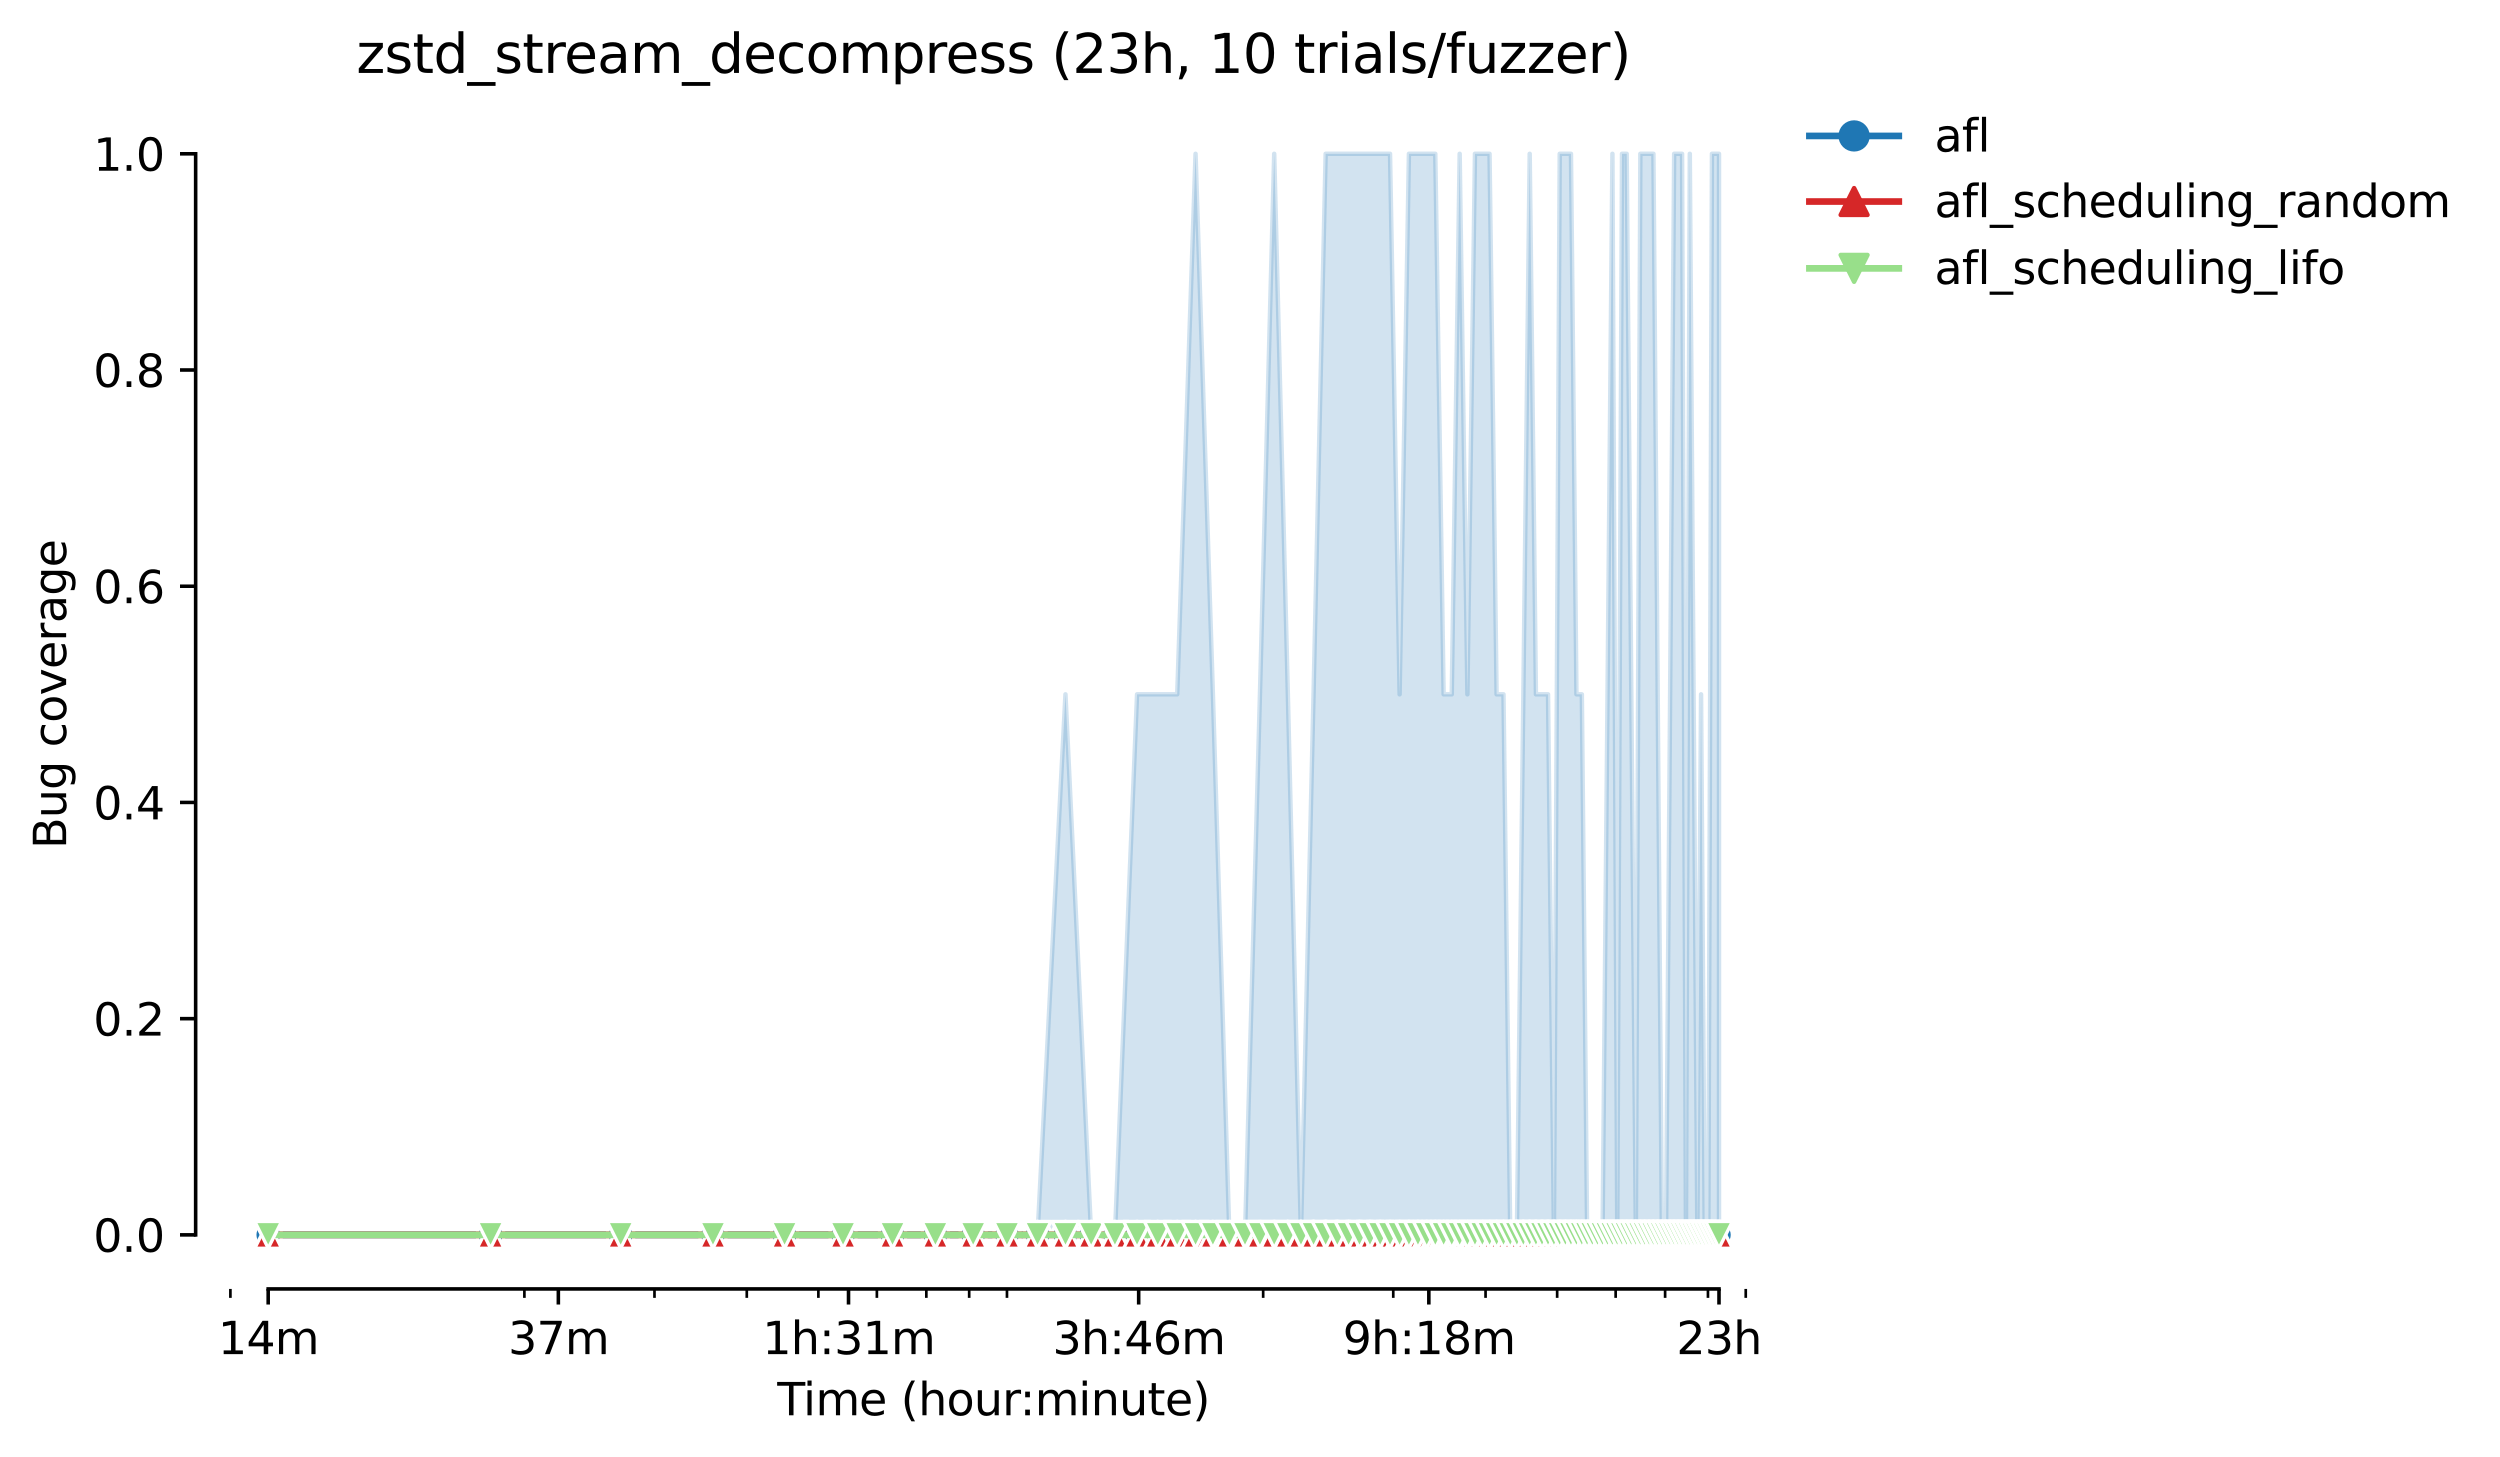 <?xml version="1.0" encoding="utf-8" standalone="no"?>
<!DOCTYPE svg PUBLIC "-//W3C//DTD SVG 1.1//EN"
  "http://www.w3.org/Graphics/SVG/1.1/DTD/svg11.dtd">
<svg height="325.986pt" version="1.1" viewBox="0 0 559.439 325.986" width="559.439pt" xmlns="http://www.w3.org/2000/svg" xmlns:xlink="http://www.w3.org/1999/xlink">
 <defs>
  <style type="text/css">*{stroke-linecap:butt;stroke-linejoin:round;}</style>
 </defs>
 <g id="figure_1">
  <g id="patch_1">
   <path d="M 0 325.986 
L 559.439 325.986 
L 559.439 0 
L 0 0 
z
" style="fill:#ffffff;"/>
  </g>
  <g id="axes_1">
   <g id="patch_2">
    <path d="M 43.781 288.43 
L 400.901 288.43 
L 400.901 22.318 
L 43.781 22.318 
z
" style="fill:#ffffff;"/>
   </g>
   <g id="PolyCollection_1">
    <defs>
     <path d="M 60.014 -49.652 
L 60.014 -49.652 
L 109.78 -49.652 
L 138.892 -49.652 
L 159.547 -49.652 
L 175.568 -49.652 
L 188.658 -49.652 
L 199.726 -49.652 
L 209.313 -49.652 
L 217.77 -49.652 
L 225.335 -49.652 
L 232.178 -49.652 
L 238.425 -49.652 
L 244.172 -49.652 
L 249.493 -49.652 
L 254.446 -49.652 
L 259.08 -49.652 
L 263.433 -49.652 
L 267.536 -49.652 
L 271.418 -49.652 
L 275.101 -49.652 
L 278.604 -49.652 
L 281.944 -49.652 
L 285.136 -49.652 
L 288.191 -49.652 
L 291.122 -49.652 
L 293.938 -49.652 
L 296.648 -49.652 
L 299.259 -49.652 
L 301.778 -49.652 
L 304.213 -49.652 
L 306.567 -49.652 
L 308.846 -49.652 
L 311.056 -49.652 
L 313.199 -49.652 
L 315.28 -49.652 
L 317.303 -49.652 
L 319.27 -49.652 
L 321.185 -49.652 
L 323.05 -49.652 
L 324.867 -49.652 
L 326.64 -49.652 
L 328.37 -49.652 
L 330.06 -49.652 
L 331.711 -49.652 
L 333.324 -49.652 
L 334.902 -49.652 
L 336.446 -49.652 
L 337.958 -49.652 
L 339.438 -49.652 
L 340.889 -49.652 
L 342.31 -49.652 
L 343.705 -49.652 
L 345.072 -49.652 
L 346.414 -49.652 
L 347.732 -49.652 
L 349.025 -49.652 
L 350.296 -49.652 
L 351.545 -49.652 
L 352.772 -49.652 
L 353.979 -49.652 
L 355.166 -49.652 
L 356.333 -49.652 
L 357.482 -49.652 
L 358.613 -49.652 
L 359.726 -49.652 
L 360.822 -49.652 
L 361.902 -49.652 
L 362.965 -49.652 
L 364.014 -49.652 
L 365.047 -49.652 
L 366.065 -49.652 
L 367.069 -49.652 
L 368.06 -49.652 
L 369.036 -49.652 
L 370 -49.652 
L 370.951 -49.652 
L 371.89 -49.652 
L 372.816 -49.652 
L 373.731 -49.652 
L 374.634 -49.652 
L 375.526 -49.652 
L 376.407 -49.652 
L 377.277 -49.652 
L 378.137 -49.652 
L 378.987 -49.652 
L 379.826 -49.652 
L 380.656 -49.652 
L 381.477 -49.652 
L 382.288 -49.652 
L 383.09 -49.652 
L 383.884 -49.652 
L 384.669 -49.652 
L 384.669 -291.572 
L 384.669 -291.572 
L 383.884 -291.572 
L 383.09 -291.572 
L 382.288 -49.652 
L 381.477 -49.652 
L 380.656 -170.612 
L 379.826 -49.652 
L 378.987 -170.612 
L 378.137 -291.572 
L 377.277 -49.652 
L 376.407 -291.572 
L 375.526 -291.572 
L 374.634 -291.572 
L 373.731 -170.612 
L 372.816 -49.652 
L 371.89 -49.652 
L 370.951 -170.612 
L 370 -291.572 
L 369.036 -291.572 
L 368.06 -291.572 
L 367.069 -291.572 
L 366.065 -49.652 
L 365.047 -170.612 
L 364.014 -291.572 
L 362.965 -291.572 
L 361.902 -49.652 
L 360.822 -291.572 
L 359.726 -170.612 
L 358.613 -49.652 
L 357.482 -49.652 
L 356.333 -49.652 
L 355.166 -49.652 
L 353.979 -170.612 
L 352.772 -170.612 
L 351.545 -291.572 
L 350.296 -291.572 
L 349.025 -291.572 
L 347.732 -49.652 
L 346.414 -170.612 
L 345.072 -170.612 
L 343.705 -170.612 
L 342.31 -291.572 
L 340.889 -170.612 
L 339.438 -49.652 
L 337.958 -49.652 
L 336.446 -170.612 
L 334.902 -170.612 
L 333.324 -291.572 
L 331.711 -291.572 
L 330.06 -291.572 
L 328.37 -170.612 
L 326.64 -291.572 
L 324.867 -170.612 
L 323.05 -170.612 
L 321.185 -291.572 
L 319.27 -291.572 
L 317.303 -291.572 
L 315.28 -291.572 
L 313.199 -170.612 
L 311.056 -291.572 
L 308.846 -291.572 
L 306.567 -291.572 
L 304.213 -291.572 
L 301.778 -291.572 
L 299.259 -291.572 
L 296.648 -291.572 
L 293.938 -170.612 
L 291.122 -49.652 
L 288.191 -170.612 
L 285.136 -291.572 
L 281.944 -170.612 
L 278.604 -49.652 
L 275.101 -49.652 
L 271.418 -170.612 
L 267.536 -291.572 
L 263.433 -170.612 
L 259.08 -170.612 
L 254.446 -170.612 
L 249.493 -49.652 
L 244.172 -49.652 
L 238.425 -170.612 
L 232.178 -49.652 
L 225.335 -49.652 
L 217.77 -49.652 
L 209.313 -49.652 
L 199.726 -49.652 
L 188.658 -49.652 
L 175.568 -49.652 
L 159.547 -49.652 
L 138.892 -49.652 
L 109.78 -49.652 
L 60.014 -49.652 
z
" id="med4ac5e13d" style="stroke:#1f77b4;stroke-opacity:0.2;"/>
    </defs>
    <g clip-path="url(#p99edf1e138)">
     <use style="fill:#1f77b4;fill-opacity:0.2;stroke:#1f77b4;stroke-opacity:0.2;" x="0" xlink:href="#med4ac5e13d" y="325.986"/>
    </g>
   </g>
   <g id="PolyCollection_2">
    <defs>
     <path d="M 60.014 -49.652 
L 60.014 -49.652 
L 109.78 -49.652 
L 138.892 -49.652 
L 159.547 -49.652 
L 175.568 -49.652 
L 188.658 -49.652 
L 199.726 -49.652 
L 209.313 -49.652 
L 217.77 -49.652 
L 225.335 -49.652 
L 232.178 -49.652 
L 238.425 -49.652 
L 244.172 -49.652 
L 249.493 -49.652 
L 254.446 -49.652 
L 259.08 -49.652 
L 263.433 -49.652 
L 267.536 -49.652 
L 271.418 -49.652 
L 275.101 -49.652 
L 278.604 -49.652 
L 281.944 -49.652 
L 285.136 -49.652 
L 288.191 -49.652 
L 291.122 -49.652 
L 293.938 -49.652 
L 296.648 -49.652 
L 299.259 -49.652 
L 301.778 -49.652 
L 304.213 -49.652 
L 306.567 -49.652 
L 308.846 -49.652 
L 311.056 -49.652 
L 313.199 -49.652 
L 315.28 -49.652 
L 317.303 -49.652 
L 319.27 -49.652 
L 321.185 -49.652 
L 323.05 -49.652 
L 324.867 -49.652 
L 326.64 -49.652 
L 328.37 -49.652 
L 330.06 -49.652 
L 331.711 -49.652 
L 333.324 -49.652 
L 334.902 -49.652 
L 336.446 -49.652 
L 337.958 -49.652 
L 339.438 -49.652 
L 340.889 -49.652 
L 342.31 -49.652 
L 343.705 -49.652 
L 345.072 -49.652 
L 346.414 -49.652 
L 347.732 -49.652 
L 349.025 -49.652 
L 350.296 -49.652 
L 351.545 -49.652 
L 352.772 -49.652 
L 353.979 -49.652 
L 355.166 -49.652 
L 356.333 -49.652 
L 357.482 -49.652 
L 358.613 -49.652 
L 359.726 -49.652 
L 360.822 -49.652 
L 361.902 -49.652 
L 362.965 -49.652 
L 364.014 -49.652 
L 365.047 -49.652 
L 366.065 -49.652 
L 367.069 -49.652 
L 368.06 -49.652 
L 369.036 -49.652 
L 370 -49.652 
L 370.951 -49.652 
L 371.89 -49.652 
L 372.816 -49.652 
L 373.731 -49.652 
L 374.634 -49.652 
L 375.526 -49.652 
L 376.407 -49.652 
L 377.277 -49.652 
L 378.137 -49.652 
L 378.987 -49.652 
L 379.826 -49.652 
L 380.656 -49.652 
L 381.477 -49.652 
L 382.288 -49.652 
L 383.09 -49.652 
L 383.884 -49.652 
L 384.669 -49.652 
L 384.669 -49.652 
L 384.669 -49.652 
L 383.884 -49.652 
L 383.09 -49.652 
L 382.288 -49.652 
L 381.477 -49.652 
L 380.656 -49.652 
L 379.826 -49.652 
L 378.987 -49.652 
L 378.137 -49.652 
L 377.277 -49.652 
L 376.407 -49.652 
L 375.526 -49.652 
L 374.634 -49.652 
L 373.731 -49.652 
L 372.816 -49.652 
L 371.89 -49.652 
L 370.951 -49.652 
L 370 -49.652 
L 369.036 -49.652 
L 368.06 -49.652 
L 367.069 -49.652 
L 366.065 -49.652 
L 365.047 -49.652 
L 364.014 -49.652 
L 362.965 -49.652 
L 361.902 -49.652 
L 360.822 -49.652 
L 359.726 -49.652 
L 358.613 -49.652 
L 357.482 -49.652 
L 356.333 -49.652 
L 355.166 -49.652 
L 353.979 -49.652 
L 352.772 -49.652 
L 351.545 -49.652 
L 350.296 -49.652 
L 349.025 -49.652 
L 347.732 -49.652 
L 346.414 -49.652 
L 345.072 -49.652 
L 343.705 -49.652 
L 342.31 -49.652 
L 340.889 -49.652 
L 339.438 -49.652 
L 337.958 -49.652 
L 336.446 -49.652 
L 334.902 -49.652 
L 333.324 -49.652 
L 331.711 -49.652 
L 330.06 -49.652 
L 328.37 -49.652 
L 326.64 -49.652 
L 324.867 -49.652 
L 323.05 -49.652 
L 321.185 -49.652 
L 319.27 -49.652 
L 317.303 -49.652 
L 315.28 -49.652 
L 313.199 -49.652 
L 311.056 -49.652 
L 308.846 -49.652 
L 306.567 -49.652 
L 304.213 -49.652 
L 301.778 -49.652 
L 299.259 -49.652 
L 296.648 -49.652 
L 293.938 -49.652 
L 291.122 -49.652 
L 288.191 -49.652 
L 285.136 -49.652 
L 281.944 -49.652 
L 278.604 -49.652 
L 275.101 -49.652 
L 271.418 -49.652 
L 267.536 -49.652 
L 263.433 -49.652 
L 259.08 -49.652 
L 254.446 -49.652 
L 249.493 -49.652 
L 244.172 -49.652 
L 238.425 -49.652 
L 232.178 -49.652 
L 225.335 -49.652 
L 217.77 -49.652 
L 209.313 -49.652 
L 199.726 -49.652 
L 188.658 -49.652 
L 175.568 -49.652 
L 159.547 -49.652 
L 138.892 -49.652 
L 109.78 -49.652 
L 60.014 -49.652 
z
" id="me60f021f44" style="stroke:#d62728;stroke-opacity:0.2;"/>
    </defs>
    <g clip-path="url(#p99edf1e138)">
     <use style="fill:#d62728;fill-opacity:0.2;stroke:#d62728;stroke-opacity:0.2;" x="0" xlink:href="#me60f021f44" y="325.986"/>
    </g>
   </g>
   <g id="PolyCollection_3">
    <defs>
     <path d="M 60.014 -49.652 
L 60.014 -49.652 
L 109.78 -49.652 
L 138.892 -49.652 
L 159.547 -49.652 
L 175.568 -49.652 
L 188.658 -49.652 
L 199.726 -49.652 
L 209.313 -49.652 
L 217.77 -49.652 
L 225.335 -49.652 
L 232.178 -49.652 
L 238.425 -49.652 
L 244.172 -49.652 
L 249.493 -49.652 
L 254.446 -49.652 
L 259.08 -49.652 
L 263.433 -49.652 
L 267.536 -49.652 
L 271.418 -49.652 
L 275.101 -49.652 
L 278.604 -49.652 
L 281.944 -49.652 
L 285.136 -49.652 
L 288.191 -49.652 
L 291.122 -49.652 
L 293.938 -49.652 
L 296.648 -49.652 
L 299.259 -49.652 
L 301.778 -49.652 
L 304.213 -49.652 
L 306.567 -49.652 
L 308.846 -49.652 
L 311.056 -49.652 
L 313.199 -49.652 
L 315.28 -49.652 
L 317.303 -49.652 
L 319.27 -49.652 
L 321.185 -49.652 
L 323.05 -49.652 
L 324.867 -49.652 
L 326.64 -49.652 
L 328.37 -49.652 
L 330.06 -49.652 
L 331.711 -49.652 
L 333.324 -49.652 
L 334.902 -49.652 
L 336.446 -49.652 
L 337.958 -49.652 
L 339.438 -49.652 
L 340.889 -49.652 
L 342.31 -49.652 
L 343.705 -49.652 
L 345.072 -49.652 
L 346.414 -49.652 
L 347.732 -49.652 
L 349.025 -49.652 
L 350.296 -49.652 
L 351.545 -49.652 
L 352.772 -49.652 
L 353.979 -49.652 
L 355.166 -49.652 
L 356.333 -49.652 
L 357.482 -49.652 
L 358.613 -49.652 
L 359.726 -49.652 
L 360.822 -49.652 
L 361.902 -49.652 
L 362.965 -49.652 
L 364.014 -49.652 
L 365.047 -49.652 
L 366.065 -49.652 
L 367.069 -49.652 
L 368.06 -49.652 
L 369.036 -49.652 
L 370 -49.652 
L 370.951 -49.652 
L 371.89 -49.652 
L 372.816 -49.652 
L 373.731 -49.652 
L 374.634 -49.652 
L 375.526 -49.652 
L 376.407 -49.652 
L 377.277 -49.652 
L 378.137 -49.652 
L 378.987 -49.652 
L 379.826 -49.652 
L 380.656 -49.652 
L 381.477 -49.652 
L 382.288 -49.652 
L 383.09 -49.652 
L 383.884 -49.652 
L 384.669 -49.652 
L 384.669 -49.652 
L 384.669 -49.652 
L 383.884 -49.652 
L 383.09 -49.652 
L 382.288 -49.652 
L 381.477 -49.652 
L 380.656 -49.652 
L 379.826 -49.652 
L 378.987 -49.652 
L 378.137 -49.652 
L 377.277 -49.652 
L 376.407 -49.652 
L 375.526 -49.652 
L 374.634 -49.652 
L 373.731 -49.652 
L 372.816 -49.652 
L 371.89 -49.652 
L 370.951 -49.652 
L 370 -49.652 
L 369.036 -49.652 
L 368.06 -49.652 
L 367.069 -49.652 
L 366.065 -49.652 
L 365.047 -49.652 
L 364.014 -49.652 
L 362.965 -49.652 
L 361.902 -49.652 
L 360.822 -49.652 
L 359.726 -49.652 
L 358.613 -49.652 
L 357.482 -49.652 
L 356.333 -49.652 
L 355.166 -49.652 
L 353.979 -49.652 
L 352.772 -49.652 
L 351.545 -49.652 
L 350.296 -49.652 
L 349.025 -49.652 
L 347.732 -49.652 
L 346.414 -49.652 
L 345.072 -49.652 
L 343.705 -49.652 
L 342.31 -49.652 
L 340.889 -49.652 
L 339.438 -49.652 
L 337.958 -49.652 
L 336.446 -49.652 
L 334.902 -49.652 
L 333.324 -49.652 
L 331.711 -49.652 
L 330.06 -49.652 
L 328.37 -49.652 
L 326.64 -49.652 
L 324.867 -49.652 
L 323.05 -49.652 
L 321.185 -49.652 
L 319.27 -49.652 
L 317.303 -49.652 
L 315.28 -49.652 
L 313.199 -49.652 
L 311.056 -49.652 
L 308.846 -49.652 
L 306.567 -49.652 
L 304.213 -49.652 
L 301.778 -49.652 
L 299.259 -49.652 
L 296.648 -49.652 
L 293.938 -49.652 
L 291.122 -49.652 
L 288.191 -49.652 
L 285.136 -49.652 
L 281.944 -49.652 
L 278.604 -49.652 
L 275.101 -49.652 
L 271.418 -49.652 
L 267.536 -49.652 
L 263.433 -49.652 
L 259.08 -49.652 
L 254.446 -49.652 
L 249.493 -49.652 
L 244.172 -49.652 
L 238.425 -49.652 
L 232.178 -49.652 
L 225.335 -49.652 
L 217.77 -49.652 
L 209.313 -49.652 
L 199.726 -49.652 
L 188.658 -49.652 
L 175.568 -49.652 
L 159.547 -49.652 
L 138.892 -49.652 
L 109.78 -49.652 
L 60.014 -49.652 
z
" id="m5f9af9ff82" style="stroke:#98df8a;stroke-opacity:0.2;"/>
    </defs>
    <g clip-path="url(#p99edf1e138)">
     <use style="fill:#98df8a;fill-opacity:0.2;stroke:#98df8a;stroke-opacity:0.2;" x="0" xlink:href="#m5f9af9ff82" y="325.986"/>
    </g>
   </g>
   <g id="matplotlib.axis_1">
    <g id="xtick_1">
     <g id="line2d_1">
      <defs>
       <path d="M 0 0 
L 0 3.5 
" id="m36a4265b82" style="stroke:#000000;stroke-width:0.8;"/>
      </defs>
      <g>
       <use style="stroke:#000000;stroke-width:0.8;" x="60.014" xlink:href="#m36a4265b82" y="288.43"/>
      </g>
     </g>
     <g id="text_1">
      <!-- 14m -->
      <g transform="translate(48.781 303.029)scale(0.1 -0.1)">
       <defs>
        <path d="M 794 531 
L 1825 531 
L 1825 4091 
L 703 3866 
L 703 4441 
L 1819 4666 
L 2450 4666 
L 2450 531 
L 3481 531 
L 3481 0 
L 794 0 
L 794 531 
z
" id="DejaVuSans-31" transform="scale(0.016)"/>
        <path d="M 2419 4116 
L 825 1625 
L 2419 1625 
L 2419 4116 
z
M 2253 4666 
L 3047 4666 
L 3047 1625 
L 3713 1625 
L 3713 1100 
L 3047 1100 
L 3047 0 
L 2419 0 
L 2419 1100 
L 313 1100 
L 313 1709 
L 2253 4666 
z
" id="DejaVuSans-34" transform="scale(0.016)"/>
        <path d="M 3328 2828 
Q 3544 3216 3844 3400 
Q 4144 3584 4550 3584 
Q 5097 3584 5394 3201 
Q 5691 2819 5691 2113 
L 5691 0 
L 5113 0 
L 5113 2094 
Q 5113 2597 4934 2840 
Q 4756 3084 4391 3084 
Q 3944 3084 3684 2787 
Q 3425 2491 3425 1978 
L 3425 0 
L 2847 0 
L 2847 2094 
Q 2847 2600 2669 2842 
Q 2491 3084 2119 3084 
Q 1678 3084 1418 2786 
Q 1159 2488 1159 1978 
L 1159 0 
L 581 0 
L 581 3500 
L 1159 3500 
L 1159 2956 
Q 1356 3278 1631 3431 
Q 1906 3584 2284 3584 
Q 2666 3584 2933 3390 
Q 3200 3197 3328 2828 
z
" id="DejaVuSans-6d" transform="scale(0.016)"/>
       </defs>
       <use xlink:href="#DejaVuSans-31"/>
       <use x="63.623" xlink:href="#DejaVuSans-34"/>
       <use x="127.246" xlink:href="#DejaVuSans-6d"/>
      </g>
     </g>
    </g>
    <g id="xtick_2">
     <g id="line2d_2">
      <g>
       <use style="stroke:#000000;stroke-width:0.8;" x="124.945" xlink:href="#m36a4265b82" y="288.43"/>
      </g>
     </g>
     <g id="text_2">
      <!-- 37m -->
      <g transform="translate(113.712 303.029)scale(0.1 -0.1)">
       <defs>
        <path d="M 2597 2516 
Q 3050 2419 3304 2112 
Q 3559 1806 3559 1356 
Q 3559 666 3084 287 
Q 2609 -91 1734 -91 
Q 1441 -91 1130 -33 
Q 819 25 488 141 
L 488 750 
Q 750 597 1062 519 
Q 1375 441 1716 441 
Q 2309 441 2620 675 
Q 2931 909 2931 1356 
Q 2931 1769 2642 2001 
Q 2353 2234 1838 2234 
L 1294 2234 
L 1294 2753 
L 1863 2753 
Q 2328 2753 2575 2939 
Q 2822 3125 2822 3475 
Q 2822 3834 2567 4026 
Q 2313 4219 1838 4219 
Q 1578 4219 1281 4162 
Q 984 4106 628 3988 
L 628 4550 
Q 988 4650 1302 4700 
Q 1616 4750 1894 4750 
Q 2613 4750 3031 4423 
Q 3450 4097 3450 3541 
Q 3450 3153 3228 2886 
Q 3006 2619 2597 2516 
z
" id="DejaVuSans-33" transform="scale(0.016)"/>
        <path d="M 525 4666 
L 3525 4666 
L 3525 4397 
L 1831 0 
L 1172 0 
L 2766 4134 
L 525 4134 
L 525 4666 
z
" id="DejaVuSans-37" transform="scale(0.016)"/>
       </defs>
       <use xlink:href="#DejaVuSans-33"/>
       <use x="63.623" xlink:href="#DejaVuSans-37"/>
       <use x="127.246" xlink:href="#DejaVuSans-6d"/>
      </g>
     </g>
    </g>
    <g id="xtick_3">
     <g id="line2d_3">
      <g>
       <use style="stroke:#000000;stroke-width:0.8;" x="189.876" xlink:href="#m36a4265b82" y="288.43"/>
      </g>
     </g>
     <g id="text_3">
      <!-- 1h:31m -->
      <g transform="translate(170.609 303.029)scale(0.1 -0.1)">
       <defs>
        <path d="M 3513 2113 
L 3513 0 
L 2938 0 
L 2938 2094 
Q 2938 2591 2744 2837 
Q 2550 3084 2163 3084 
Q 1697 3084 1428 2787 
Q 1159 2491 1159 1978 
L 1159 0 
L 581 0 
L 581 4863 
L 1159 4863 
L 1159 2956 
Q 1366 3272 1645 3428 
Q 1925 3584 2291 3584 
Q 2894 3584 3203 3211 
Q 3513 2838 3513 2113 
z
" id="DejaVuSans-68" transform="scale(0.016)"/>
        <path d="M 750 794 
L 1409 794 
L 1409 0 
L 750 0 
L 750 794 
z
M 750 3309 
L 1409 3309 
L 1409 2516 
L 750 2516 
L 750 3309 
z
" id="DejaVuSans-3a" transform="scale(0.016)"/>
       </defs>
       <use xlink:href="#DejaVuSans-31"/>
       <use x="63.623" xlink:href="#DejaVuSans-68"/>
       <use x="127.002" xlink:href="#DejaVuSans-3a"/>
       <use x="160.693" xlink:href="#DejaVuSans-33"/>
       <use x="224.316" xlink:href="#DejaVuSans-31"/>
       <use x="287.939" xlink:href="#DejaVuSans-6d"/>
      </g>
     </g>
    </g>
    <g id="xtick_4">
     <g id="line2d_4">
      <g>
       <use style="stroke:#000000;stroke-width:0.8;" x="254.807" xlink:href="#m36a4265b82" y="288.43"/>
      </g>
     </g>
     <g id="text_4">
      <!-- 3h:46m -->
      <g transform="translate(235.54 303.029)scale(0.1 -0.1)">
       <defs>
        <path d="M 2113 2584 
Q 1688 2584 1439 2293 
Q 1191 2003 1191 1497 
Q 1191 994 1439 701 
Q 1688 409 2113 409 
Q 2538 409 2786 701 
Q 3034 994 3034 1497 
Q 3034 2003 2786 2293 
Q 2538 2584 2113 2584 
z
M 3366 4563 
L 3366 3988 
Q 3128 4100 2886 4159 
Q 2644 4219 2406 4219 
Q 1781 4219 1451 3797 
Q 1122 3375 1075 2522 
Q 1259 2794 1537 2939 
Q 1816 3084 2150 3084 
Q 2853 3084 3261 2657 
Q 3669 2231 3669 1497 
Q 3669 778 3244 343 
Q 2819 -91 2113 -91 
Q 1303 -91 875 529 
Q 447 1150 447 2328 
Q 447 3434 972 4092 
Q 1497 4750 2381 4750 
Q 2619 4750 2861 4703 
Q 3103 4656 3366 4563 
z
" id="DejaVuSans-36" transform="scale(0.016)"/>
       </defs>
       <use xlink:href="#DejaVuSans-33"/>
       <use x="63.623" xlink:href="#DejaVuSans-68"/>
       <use x="127.002" xlink:href="#DejaVuSans-3a"/>
       <use x="160.693" xlink:href="#DejaVuSans-34"/>
       <use x="224.316" xlink:href="#DejaVuSans-36"/>
       <use x="287.939" xlink:href="#DejaVuSans-6d"/>
      </g>
     </g>
    </g>
    <g id="xtick_5">
     <g id="line2d_5">
      <g>
       <use style="stroke:#000000;stroke-width:0.8;" x="319.738" xlink:href="#m36a4265b82" y="288.43"/>
      </g>
     </g>
     <g id="text_5">
      <!-- 9h:18m -->
      <g transform="translate(300.471 303.029)scale(0.1 -0.1)">
       <defs>
        <path d="M 703 97 
L 703 672 
Q 941 559 1184 500 
Q 1428 441 1663 441 
Q 2288 441 2617 861 
Q 2947 1281 2994 2138 
Q 2813 1869 2534 1725 
Q 2256 1581 1919 1581 
Q 1219 1581 811 2004 
Q 403 2428 403 3163 
Q 403 3881 828 4315 
Q 1253 4750 1959 4750 
Q 2769 4750 3195 4129 
Q 3622 3509 3622 2328 
Q 3622 1225 3098 567 
Q 2575 -91 1691 -91 
Q 1453 -91 1209 -44 
Q 966 3 703 97 
z
M 1959 2075 
Q 2384 2075 2632 2365 
Q 2881 2656 2881 3163 
Q 2881 3666 2632 3958 
Q 2384 4250 1959 4250 
Q 1534 4250 1286 3958 
Q 1038 3666 1038 3163 
Q 1038 2656 1286 2365 
Q 1534 2075 1959 2075 
z
" id="DejaVuSans-39" transform="scale(0.016)"/>
        <path d="M 2034 2216 
Q 1584 2216 1326 1975 
Q 1069 1734 1069 1313 
Q 1069 891 1326 650 
Q 1584 409 2034 409 
Q 2484 409 2743 651 
Q 3003 894 3003 1313 
Q 3003 1734 2745 1975 
Q 2488 2216 2034 2216 
z
M 1403 2484 
Q 997 2584 770 2862 
Q 544 3141 544 3541 
Q 544 4100 942 4425 
Q 1341 4750 2034 4750 
Q 2731 4750 3128 4425 
Q 3525 4100 3525 3541 
Q 3525 3141 3298 2862 
Q 3072 2584 2669 2484 
Q 3125 2378 3379 2068 
Q 3634 1759 3634 1313 
Q 3634 634 3220 271 
Q 2806 -91 2034 -91 
Q 1263 -91 848 271 
Q 434 634 434 1313 
Q 434 1759 690 2068 
Q 947 2378 1403 2484 
z
M 1172 3481 
Q 1172 3119 1398 2916 
Q 1625 2713 2034 2713 
Q 2441 2713 2670 2916 
Q 2900 3119 2900 3481 
Q 2900 3844 2670 4047 
Q 2441 4250 2034 4250 
Q 1625 4250 1398 4047 
Q 1172 3844 1172 3481 
z
" id="DejaVuSans-38" transform="scale(0.016)"/>
       </defs>
       <use xlink:href="#DejaVuSans-39"/>
       <use x="63.623" xlink:href="#DejaVuSans-68"/>
       <use x="127.002" xlink:href="#DejaVuSans-3a"/>
       <use x="160.693" xlink:href="#DejaVuSans-31"/>
       <use x="224.316" xlink:href="#DejaVuSans-38"/>
       <use x="287.939" xlink:href="#DejaVuSans-6d"/>
      </g>
     </g>
    </g>
    <g id="xtick_6">
     <g id="line2d_6">
      <g>
       <use style="stroke:#000000;stroke-width:0.8;" x="384.669" xlink:href="#m36a4265b82" y="288.43"/>
      </g>
     </g>
     <g id="text_6">
      <!-- 23h -->
      <g transform="translate(375.138 303.029)scale(0.1 -0.1)">
       <defs>
        <path d="M 1228 531 
L 3431 531 
L 3431 0 
L 469 0 
L 469 531 
Q 828 903 1448 1529 
Q 2069 2156 2228 2338 
Q 2531 2678 2651 2914 
Q 2772 3150 2772 3378 
Q 2772 3750 2511 3984 
Q 2250 4219 1831 4219 
Q 1534 4219 1204 4116 
Q 875 4013 500 3803 
L 500 4441 
Q 881 4594 1212 4672 
Q 1544 4750 1819 4750 
Q 2544 4750 2975 4387 
Q 3406 4025 3406 3419 
Q 3406 3131 3298 2873 
Q 3191 2616 2906 2266 
Q 2828 2175 2409 1742 
Q 1991 1309 1228 531 
z
" id="DejaVuSans-32" transform="scale(0.016)"/>
       </defs>
       <use xlink:href="#DejaVuSans-32"/>
       <use x="63.623" xlink:href="#DejaVuSans-33"/>
       <use x="127.246" xlink:href="#DejaVuSans-68"/>
      </g>
     </g>
    </g>
    <g id="xtick_7">
     <g id="line2d_7">
      <defs>
       <path d="M 0 0 
L 0 2 
" id="m616329ddb6" style="stroke:#000000;stroke-width:0.6;"/>
      </defs>
      <g>
       <use style="stroke:#000000;stroke-width:0.6;" x="51.557" xlink:href="#m616329ddb6" y="288.43"/>
      </g>
     </g>
    </g>
    <g id="xtick_8">
     <g id="line2d_8">
      <g>
       <use style="stroke:#000000;stroke-width:0.6;" x="117.345" xlink:href="#m616329ddb6" y="288.43"/>
      </g>
     </g>
    </g>
    <g id="xtick_9">
     <g id="line2d_9">
      <g>
       <use style="stroke:#000000;stroke-width:0.6;" x="146.457" xlink:href="#m616329ddb6" y="288.43"/>
      </g>
     </g>
    </g>
    <g id="xtick_10">
     <g id="line2d_10">
      <g>
       <use style="stroke:#000000;stroke-width:0.6;" x="167.112" xlink:href="#m616329ddb6" y="288.43"/>
      </g>
     </g>
    </g>
    <g id="xtick_11">
     <g id="line2d_11">
      <g>
       <use style="stroke:#000000;stroke-width:0.6;" x="183.133" xlink:href="#m616329ddb6" y="288.43"/>
      </g>
     </g>
    </g>
    <g id="xtick_12">
     <g id="line2d_12">
      <g>
       <use style="stroke:#000000;stroke-width:0.6;" x="196.223" xlink:href="#m616329ddb6" y="288.43"/>
      </g>
     </g>
    </g>
    <g id="xtick_13">
     <g id="line2d_13">
      <g>
       <use style="stroke:#000000;stroke-width:0.6;" x="207.291" xlink:href="#m616329ddb6" y="288.43"/>
      </g>
     </g>
    </g>
    <g id="xtick_14">
     <g id="line2d_14">
      <g>
       <use style="stroke:#000000;stroke-width:0.6;" x="216.878" xlink:href="#m616329ddb6" y="288.43"/>
      </g>
     </g>
    </g>
    <g id="xtick_15">
     <g id="line2d_15">
      <g>
       <use style="stroke:#000000;stroke-width:0.6;" x="225.335" xlink:href="#m616329ddb6" y="288.43"/>
      </g>
     </g>
    </g>
    <g id="xtick_16">
     <g id="line2d_16">
      <g>
       <use style="stroke:#000000;stroke-width:0.6;" x="282.666" xlink:href="#m616329ddb6" y="288.43"/>
      </g>
     </g>
    </g>
    <g id="xtick_17">
     <g id="line2d_17">
      <g>
       <use style="stroke:#000000;stroke-width:0.6;" x="311.777" xlink:href="#m616329ddb6" y="288.43"/>
      </g>
     </g>
    </g>
    <g id="xtick_18">
     <g id="line2d_18">
      <g>
       <use style="stroke:#000000;stroke-width:0.6;" x="332.432" xlink:href="#m616329ddb6" y="288.43"/>
      </g>
     </g>
    </g>
    <g id="xtick_19">
     <g id="line2d_19">
      <g>
       <use style="stroke:#000000;stroke-width:0.6;" x="348.453" xlink:href="#m616329ddb6" y="288.43"/>
      </g>
     </g>
    </g>
    <g id="xtick_20">
     <g id="line2d_20">
      <g>
       <use style="stroke:#000000;stroke-width:0.6;" x="361.544" xlink:href="#m616329ddb6" y="288.43"/>
      </g>
     </g>
    </g>
    <g id="xtick_21">
     <g id="line2d_21">
      <g>
       <use style="stroke:#000000;stroke-width:0.6;" x="372.611" xlink:href="#m616329ddb6" y="288.43"/>
      </g>
     </g>
    </g>
    <g id="xtick_22">
     <g id="line2d_22">
      <g>
       <use style="stroke:#000000;stroke-width:0.6;" x="382.199" xlink:href="#m616329ddb6" y="288.43"/>
      </g>
     </g>
    </g>
    <g id="xtick_23">
     <g id="line2d_23">
      <g>
       <use style="stroke:#000000;stroke-width:0.6;" x="390.655" xlink:href="#m616329ddb6" y="288.43"/>
      </g>
     </g>
    </g>
    <g id="text_7">
     <!-- Time (hour:minute) -->
     <g transform="translate(173.934 316.707)scale(0.1 -0.1)">
      <defs>
       <path d="M -19 4666 
L 3928 4666 
L 3928 4134 
L 2272 4134 
L 2272 0 
L 1638 0 
L 1638 4134 
L -19 4134 
L -19 4666 
z
" id="DejaVuSans-54" transform="scale(0.016)"/>
       <path d="M 603 3500 
L 1178 3500 
L 1178 0 
L 603 0 
L 603 3500 
z
M 603 4863 
L 1178 4863 
L 1178 4134 
L 603 4134 
L 603 4863 
z
" id="DejaVuSans-69" transform="scale(0.016)"/>
       <path d="M 3597 1894 
L 3597 1613 
L 953 1613 
Q 991 1019 1311 708 
Q 1631 397 2203 397 
Q 2534 397 2845 478 
Q 3156 559 3463 722 
L 3463 178 
Q 3153 47 2828 -22 
Q 2503 -91 2169 -91 
Q 1331 -91 842 396 
Q 353 884 353 1716 
Q 353 2575 817 3079 
Q 1281 3584 2069 3584 
Q 2775 3584 3186 3129 
Q 3597 2675 3597 1894 
z
M 3022 2063 
Q 3016 2534 2758 2815 
Q 2500 3097 2075 3097 
Q 1594 3097 1305 2825 
Q 1016 2553 972 2059 
L 3022 2063 
z
" id="DejaVuSans-65" transform="scale(0.016)"/>
       <path id="DejaVuSans-20" transform="scale(0.016)"/>
       <path d="M 1984 4856 
Q 1566 4138 1362 3434 
Q 1159 2731 1159 2009 
Q 1159 1288 1364 580 
Q 1569 -128 1984 -844 
L 1484 -844 
Q 1016 -109 783 600 
Q 550 1309 550 2009 
Q 550 2706 781 3412 
Q 1013 4119 1484 4856 
L 1984 4856 
z
" id="DejaVuSans-28" transform="scale(0.016)"/>
       <path d="M 1959 3097 
Q 1497 3097 1228 2736 
Q 959 2375 959 1747 
Q 959 1119 1226 758 
Q 1494 397 1959 397 
Q 2419 397 2687 759 
Q 2956 1122 2956 1747 
Q 2956 2369 2687 2733 
Q 2419 3097 1959 3097 
z
M 1959 3584 
Q 2709 3584 3137 3096 
Q 3566 2609 3566 1747 
Q 3566 888 3137 398 
Q 2709 -91 1959 -91 
Q 1206 -91 779 398 
Q 353 888 353 1747 
Q 353 2609 779 3096 
Q 1206 3584 1959 3584 
z
" id="DejaVuSans-6f" transform="scale(0.016)"/>
       <path d="M 544 1381 
L 544 3500 
L 1119 3500 
L 1119 1403 
Q 1119 906 1312 657 
Q 1506 409 1894 409 
Q 2359 409 2629 706 
Q 2900 1003 2900 1516 
L 2900 3500 
L 3475 3500 
L 3475 0 
L 2900 0 
L 2900 538 
Q 2691 219 2414 64 
Q 2138 -91 1772 -91 
Q 1169 -91 856 284 
Q 544 659 544 1381 
z
M 1991 3584 
L 1991 3584 
z
" id="DejaVuSans-75" transform="scale(0.016)"/>
       <path d="M 2631 2963 
Q 2534 3019 2420 3045 
Q 2306 3072 2169 3072 
Q 1681 3072 1420 2755 
Q 1159 2438 1159 1844 
L 1159 0 
L 581 0 
L 581 3500 
L 1159 3500 
L 1159 2956 
Q 1341 3275 1631 3429 
Q 1922 3584 2338 3584 
Q 2397 3584 2469 3576 
Q 2541 3569 2628 3553 
L 2631 2963 
z
" id="DejaVuSans-72" transform="scale(0.016)"/>
       <path d="M 3513 2113 
L 3513 0 
L 2938 0 
L 2938 2094 
Q 2938 2591 2744 2837 
Q 2550 3084 2163 3084 
Q 1697 3084 1428 2787 
Q 1159 2491 1159 1978 
L 1159 0 
L 581 0 
L 581 3500 
L 1159 3500 
L 1159 2956 
Q 1366 3272 1645 3428 
Q 1925 3584 2291 3584 
Q 2894 3584 3203 3211 
Q 3513 2838 3513 2113 
z
" id="DejaVuSans-6e" transform="scale(0.016)"/>
       <path d="M 1172 4494 
L 1172 3500 
L 2356 3500 
L 2356 3053 
L 1172 3053 
L 1172 1153 
Q 1172 725 1289 603 
Q 1406 481 1766 481 
L 2356 481 
L 2356 0 
L 1766 0 
Q 1100 0 847 248 
Q 594 497 594 1153 
L 594 3053 
L 172 3053 
L 172 3500 
L 594 3500 
L 594 4494 
L 1172 4494 
z
" id="DejaVuSans-74" transform="scale(0.016)"/>
       <path d="M 513 4856 
L 1013 4856 
Q 1481 4119 1714 3412 
Q 1947 2706 1947 2009 
Q 1947 1309 1714 600 
Q 1481 -109 1013 -844 
L 513 -844 
Q 928 -128 1133 580 
Q 1338 1288 1338 2009 
Q 1338 2731 1133 3434 
Q 928 4138 513 4856 
z
" id="DejaVuSans-29" transform="scale(0.016)"/>
      </defs>
      <use xlink:href="#DejaVuSans-54"/>
      <use x="57.959" xlink:href="#DejaVuSans-69"/>
      <use x="85.742" xlink:href="#DejaVuSans-6d"/>
      <use x="183.154" xlink:href="#DejaVuSans-65"/>
      <use x="244.678" xlink:href="#DejaVuSans-20"/>
      <use x="276.465" xlink:href="#DejaVuSans-28"/>
      <use x="315.479" xlink:href="#DejaVuSans-68"/>
      <use x="378.857" xlink:href="#DejaVuSans-6f"/>
      <use x="440.039" xlink:href="#DejaVuSans-75"/>
      <use x="503.418" xlink:href="#DejaVuSans-72"/>
      <use x="542.781" xlink:href="#DejaVuSans-3a"/>
      <use x="576.473" xlink:href="#DejaVuSans-6d"/>
      <use x="673.885" xlink:href="#DejaVuSans-69"/>
      <use x="701.668" xlink:href="#DejaVuSans-6e"/>
      <use x="765.047" xlink:href="#DejaVuSans-75"/>
      <use x="828.426" xlink:href="#DejaVuSans-74"/>
      <use x="867.635" xlink:href="#DejaVuSans-65"/>
      <use x="929.158" xlink:href="#DejaVuSans-29"/>
     </g>
    </g>
   </g>
   <g id="matplotlib.axis_2">
    <g id="ytick_1">
     <g id="line2d_24">
      <defs>
       <path d="M 0 0 
L -3.5 0 
" id="m9034d4aa9d" style="stroke:#000000;stroke-width:0.8;"/>
      </defs>
      <g>
       <use style="stroke:#000000;stroke-width:0.8;" x="43.781" xlink:href="#m9034d4aa9d" y="276.334"/>
      </g>
     </g>
     <g id="text_8">
      <!-- 0.0 -->
      <g transform="translate(20.878 280.133)scale(0.1 -0.1)">
       <defs>
        <path d="M 2034 4250 
Q 1547 4250 1301 3770 
Q 1056 3291 1056 2328 
Q 1056 1369 1301 889 
Q 1547 409 2034 409 
Q 2525 409 2770 889 
Q 3016 1369 3016 2328 
Q 3016 3291 2770 3770 
Q 2525 4250 2034 4250 
z
M 2034 4750 
Q 2819 4750 3233 4129 
Q 3647 3509 3647 2328 
Q 3647 1150 3233 529 
Q 2819 -91 2034 -91 
Q 1250 -91 836 529 
Q 422 1150 422 2328 
Q 422 3509 836 4129 
Q 1250 4750 2034 4750 
z
" id="DejaVuSans-30" transform="scale(0.016)"/>
        <path d="M 684 794 
L 1344 794 
L 1344 0 
L 684 0 
L 684 794 
z
" id="DejaVuSans-2e" transform="scale(0.016)"/>
       </defs>
       <use xlink:href="#DejaVuSans-30"/>
       <use x="63.623" xlink:href="#DejaVuSans-2e"/>
       <use x="95.41" xlink:href="#DejaVuSans-30"/>
      </g>
     </g>
    </g>
    <g id="ytick_2">
     <g id="line2d_25">
      <g>
       <use style="stroke:#000000;stroke-width:0.8;" x="43.781" xlink:href="#m9034d4aa9d" y="227.95"/>
      </g>
     </g>
     <g id="text_9">
      <!-- 0.2 -->
      <g transform="translate(20.878 231.749)scale(0.1 -0.1)">
       <use xlink:href="#DejaVuSans-30"/>
       <use x="63.623" xlink:href="#DejaVuSans-2e"/>
       <use x="95.41" xlink:href="#DejaVuSans-32"/>
      </g>
     </g>
    </g>
    <g id="ytick_3">
     <g id="line2d_26">
      <g>
       <use style="stroke:#000000;stroke-width:0.8;" x="43.781" xlink:href="#m9034d4aa9d" y="179.566"/>
      </g>
     </g>
     <g id="text_10">
      <!-- 0.4 -->
      <g transform="translate(20.878 183.365)scale(0.1 -0.1)">
       <use xlink:href="#DejaVuSans-30"/>
       <use x="63.623" xlink:href="#DejaVuSans-2e"/>
       <use x="95.41" xlink:href="#DejaVuSans-34"/>
      </g>
     </g>
    </g>
    <g id="ytick_4">
     <g id="line2d_27">
      <g>
       <use style="stroke:#000000;stroke-width:0.8;" x="43.781" xlink:href="#m9034d4aa9d" y="131.182"/>
      </g>
     </g>
     <g id="text_11">
      <!-- 0.6 -->
      <g transform="translate(20.878 134.981)scale(0.1 -0.1)">
       <use xlink:href="#DejaVuSans-30"/>
       <use x="63.623" xlink:href="#DejaVuSans-2e"/>
       <use x="95.41" xlink:href="#DejaVuSans-36"/>
      </g>
     </g>
    </g>
    <g id="ytick_5">
     <g id="line2d_28">
      <g>
       <use style="stroke:#000000;stroke-width:0.8;" x="43.781" xlink:href="#m9034d4aa9d" y="82.798"/>
      </g>
     </g>
     <g id="text_12">
      <!-- 0.8 -->
      <g transform="translate(20.878 86.597)scale(0.1 -0.1)">
       <use xlink:href="#DejaVuSans-30"/>
       <use x="63.623" xlink:href="#DejaVuSans-2e"/>
       <use x="95.41" xlink:href="#DejaVuSans-38"/>
      </g>
     </g>
    </g>
    <g id="ytick_6">
     <g id="line2d_29">
      <g>
       <use style="stroke:#000000;stroke-width:0.8;" x="43.781" xlink:href="#m9034d4aa9d" y="34.414"/>
      </g>
     </g>
     <g id="text_13">
      <!-- 1.0 -->
      <g transform="translate(20.878 38.213)scale(0.1 -0.1)">
       <use xlink:href="#DejaVuSans-31"/>
       <use x="63.623" xlink:href="#DejaVuSans-2e"/>
       <use x="95.41" xlink:href="#DejaVuSans-30"/>
      </g>
     </g>
    </g>
    <g id="text_14">
     <!-- Bug coverage -->
     <g transform="translate(14.798 189.951)rotate(-90)scale(0.1 -0.1)">
      <defs>
       <path d="M 1259 2228 
L 1259 519 
L 2272 519 
Q 2781 519 3026 730 
Q 3272 941 3272 1375 
Q 3272 1813 3026 2020 
Q 2781 2228 2272 2228 
L 1259 2228 
z
M 1259 4147 
L 1259 2741 
L 2194 2741 
Q 2656 2741 2882 2914 
Q 3109 3088 3109 3444 
Q 3109 3797 2882 3972 
Q 2656 4147 2194 4147 
L 1259 4147 
z
M 628 4666 
L 2241 4666 
Q 2963 4666 3353 4366 
Q 3744 4066 3744 3513 
Q 3744 3084 3544 2831 
Q 3344 2578 2956 2516 
Q 3422 2416 3680 2098 
Q 3938 1781 3938 1306 
Q 3938 681 3513 340 
Q 3088 0 2303 0 
L 628 0 
L 628 4666 
z
" id="DejaVuSans-42" transform="scale(0.016)"/>
       <path d="M 2906 1791 
Q 2906 2416 2648 2759 
Q 2391 3103 1925 3103 
Q 1463 3103 1205 2759 
Q 947 2416 947 1791 
Q 947 1169 1205 825 
Q 1463 481 1925 481 
Q 2391 481 2648 825 
Q 2906 1169 2906 1791 
z
M 3481 434 
Q 3481 -459 3084 -895 
Q 2688 -1331 1869 -1331 
Q 1566 -1331 1297 -1286 
Q 1028 -1241 775 -1147 
L 775 -588 
Q 1028 -725 1275 -790 
Q 1522 -856 1778 -856 
Q 2344 -856 2625 -561 
Q 2906 -266 2906 331 
L 2906 616 
Q 2728 306 2450 153 
Q 2172 0 1784 0 
Q 1141 0 747 490 
Q 353 981 353 1791 
Q 353 2603 747 3093 
Q 1141 3584 1784 3584 
Q 2172 3584 2450 3431 
Q 2728 3278 2906 2969 
L 2906 3500 
L 3481 3500 
L 3481 434 
z
" id="DejaVuSans-67" transform="scale(0.016)"/>
       <path d="M 3122 3366 
L 3122 2828 
Q 2878 2963 2633 3030 
Q 2388 3097 2138 3097 
Q 1578 3097 1268 2742 
Q 959 2388 959 1747 
Q 959 1106 1268 751 
Q 1578 397 2138 397 
Q 2388 397 2633 464 
Q 2878 531 3122 666 
L 3122 134 
Q 2881 22 2623 -34 
Q 2366 -91 2075 -91 
Q 1284 -91 818 406 
Q 353 903 353 1747 
Q 353 2603 823 3093 
Q 1294 3584 2113 3584 
Q 2378 3584 2631 3529 
Q 2884 3475 3122 3366 
z
" id="DejaVuSans-63" transform="scale(0.016)"/>
       <path d="M 191 3500 
L 800 3500 
L 1894 563 
L 2988 3500 
L 3597 3500 
L 2284 0 
L 1503 0 
L 191 3500 
z
" id="DejaVuSans-76" transform="scale(0.016)"/>
       <path d="M 2194 1759 
Q 1497 1759 1228 1600 
Q 959 1441 959 1056 
Q 959 750 1161 570 
Q 1363 391 1709 391 
Q 2188 391 2477 730 
Q 2766 1069 2766 1631 
L 2766 1759 
L 2194 1759 
z
M 3341 1997 
L 3341 0 
L 2766 0 
L 2766 531 
Q 2569 213 2275 61 
Q 1981 -91 1556 -91 
Q 1019 -91 701 211 
Q 384 513 384 1019 
Q 384 1609 779 1909 
Q 1175 2209 1959 2209 
L 2766 2209 
L 2766 2266 
Q 2766 2663 2505 2880 
Q 2244 3097 1772 3097 
Q 1472 3097 1187 3025 
Q 903 2953 641 2809 
L 641 3341 
Q 956 3463 1253 3523 
Q 1550 3584 1831 3584 
Q 2591 3584 2966 3190 
Q 3341 2797 3341 1997 
z
" id="DejaVuSans-61" transform="scale(0.016)"/>
      </defs>
      <use xlink:href="#DejaVuSans-42"/>
      <use x="68.604" xlink:href="#DejaVuSans-75"/>
      <use x="131.982" xlink:href="#DejaVuSans-67"/>
      <use x="195.459" xlink:href="#DejaVuSans-20"/>
      <use x="227.246" xlink:href="#DejaVuSans-63"/>
      <use x="282.227" xlink:href="#DejaVuSans-6f"/>
      <use x="343.408" xlink:href="#DejaVuSans-76"/>
      <use x="402.588" xlink:href="#DejaVuSans-65"/>
      <use x="464.111" xlink:href="#DejaVuSans-72"/>
      <use x="505.225" xlink:href="#DejaVuSans-61"/>
      <use x="566.504" xlink:href="#DejaVuSans-67"/>
      <use x="629.98" xlink:href="#DejaVuSans-65"/>
     </g>
    </g>
   </g>
   <g id="line2d_30">
    <path clip-path="url(#p99edf1e138)" d="M 60.014 276.334 
L 109.78 276.334 
L 138.892 276.334 
L 159.547 276.334 
L 175.568 276.334 
L 188.658 276.334 
L 199.726 276.334 
L 209.313 276.334 
L 217.77 276.334 
L 225.335 276.334 
L 232.178 276.334 
L 238.425 276.334 
L 244.172 276.334 
L 249.493 276.334 
L 254.446 276.334 
L 259.08 276.334 
L 263.433 276.334 
L 267.536 276.334 
L 271.418 276.334 
L 275.101 276.334 
L 278.604 276.334 
L 281.944 276.334 
L 285.136 276.334 
L 288.191 276.334 
L 291.122 276.334 
L 293.938 276.334 
L 296.648 276.334 
L 299.259 276.334 
L 301.778 276.334 
L 304.213 276.334 
L 306.567 276.334 
L 308.846 276.334 
L 311.056 276.334 
L 313.199 276.334 
L 315.28 276.334 
L 317.303 276.334 
L 319.27 276.334 
L 321.185 276.334 
L 323.05 276.334 
L 324.867 276.334 
L 326.64 276.334 
L 328.37 276.334 
L 330.06 276.334 
L 331.711 276.334 
L 333.324 276.334 
L 334.902 276.334 
L 336.446 276.334 
L 337.958 276.334 
L 339.438 276.334 
L 340.889 276.334 
L 342.31 276.334 
L 343.705 276.334 
L 345.072 276.334 
L 346.414 276.334 
L 347.732 276.334 
L 349.025 276.334 
L 350.296 276.334 
L 351.545 276.334 
L 352.772 276.334 
L 353.979 276.334 
L 355.166 276.334 
L 356.333 276.334 
L 357.482 276.334 
L 358.613 276.334 
L 359.726 276.334 
L 360.822 276.334 
L 361.902 276.334 
L 362.965 276.334 
L 364.014 276.334 
L 365.047 276.334 
L 366.065 276.334 
L 367.069 276.334 
L 368.06 276.334 
L 369.036 276.334 
L 370 276.334 
L 370.951 276.334 
L 371.89 276.334 
L 372.816 276.334 
L 373.731 276.334 
L 374.634 276.334 
L 375.526 276.334 
L 376.407 276.334 
L 377.277 276.334 
L 378.137 276.334 
L 378.987 276.334 
L 379.826 276.334 
L 380.656 276.334 
L 381.477 276.334 
L 382.288 276.334 
L 383.09 276.334 
L 383.884 276.334 
L 384.669 276.334 
" style="fill:none;stroke:#1f77b4;stroke-linecap:square;stroke-width:1.5;"/>
    <defs>
     <path d="M 0 3 
C 0.796 3 1.559 2.684 2.121 2.121 
C 2.684 1.559 3 0.796 3 0 
C 3 -0.796 2.684 -1.559 2.121 -2.121 
C 1.559 -2.684 0.796 -3 0 -3 
C -0.796 -3 -1.559 -2.684 -2.121 -2.121 
C -2.684 -1.559 -3 -0.796 -3 0 
C -3 0.796 -2.684 1.559 -2.121 2.121 
C -1.559 2.684 -0.796 3 0 3 
z
" id="md0ea8716f2" style="stroke:#ffffff;stroke-width:0.75;"/>
    </defs>
    <g clip-path="url(#p99edf1e138)">
     <use style="fill:#1f77b4;stroke:#ffffff;stroke-width:0.75;" x="60.014" xlink:href="#md0ea8716f2" y="276.334"/>
     <use style="fill:#1f77b4;stroke:#ffffff;stroke-width:0.75;" x="109.78" xlink:href="#md0ea8716f2" y="276.334"/>
     <use style="fill:#1f77b4;stroke:#ffffff;stroke-width:0.75;" x="138.892" xlink:href="#md0ea8716f2" y="276.334"/>
     <use style="fill:#1f77b4;stroke:#ffffff;stroke-width:0.75;" x="159.547" xlink:href="#md0ea8716f2" y="276.334"/>
     <use style="fill:#1f77b4;stroke:#ffffff;stroke-width:0.75;" x="175.568" xlink:href="#md0ea8716f2" y="276.334"/>
     <use style="fill:#1f77b4;stroke:#ffffff;stroke-width:0.75;" x="188.658" xlink:href="#md0ea8716f2" y="276.334"/>
     <use style="fill:#1f77b4;stroke:#ffffff;stroke-width:0.75;" x="199.726" xlink:href="#md0ea8716f2" y="276.334"/>
     <use style="fill:#1f77b4;stroke:#ffffff;stroke-width:0.75;" x="209.313" xlink:href="#md0ea8716f2" y="276.334"/>
     <use style="fill:#1f77b4;stroke:#ffffff;stroke-width:0.75;" x="217.77" xlink:href="#md0ea8716f2" y="276.334"/>
     <use style="fill:#1f77b4;stroke:#ffffff;stroke-width:0.75;" x="225.335" xlink:href="#md0ea8716f2" y="276.334"/>
     <use style="fill:#1f77b4;stroke:#ffffff;stroke-width:0.75;" x="232.178" xlink:href="#md0ea8716f2" y="276.334"/>
     <use style="fill:#1f77b4;stroke:#ffffff;stroke-width:0.75;" x="238.425" xlink:href="#md0ea8716f2" y="276.334"/>
     <use style="fill:#1f77b4;stroke:#ffffff;stroke-width:0.75;" x="244.172" xlink:href="#md0ea8716f2" y="276.334"/>
     <use style="fill:#1f77b4;stroke:#ffffff;stroke-width:0.75;" x="249.493" xlink:href="#md0ea8716f2" y="276.334"/>
     <use style="fill:#1f77b4;stroke:#ffffff;stroke-width:0.75;" x="254.446" xlink:href="#md0ea8716f2" y="276.334"/>
     <use style="fill:#1f77b4;stroke:#ffffff;stroke-width:0.75;" x="259.08" xlink:href="#md0ea8716f2" y="276.334"/>
     <use style="fill:#1f77b4;stroke:#ffffff;stroke-width:0.75;" x="263.433" xlink:href="#md0ea8716f2" y="276.334"/>
     <use style="fill:#1f77b4;stroke:#ffffff;stroke-width:0.75;" x="267.536" xlink:href="#md0ea8716f2" y="276.334"/>
     <use style="fill:#1f77b4;stroke:#ffffff;stroke-width:0.75;" x="271.418" xlink:href="#md0ea8716f2" y="276.334"/>
     <use style="fill:#1f77b4;stroke:#ffffff;stroke-width:0.75;" x="275.101" xlink:href="#md0ea8716f2" y="276.334"/>
     <use style="fill:#1f77b4;stroke:#ffffff;stroke-width:0.75;" x="278.604" xlink:href="#md0ea8716f2" y="276.334"/>
     <use style="fill:#1f77b4;stroke:#ffffff;stroke-width:0.75;" x="281.944" xlink:href="#md0ea8716f2" y="276.334"/>
     <use style="fill:#1f77b4;stroke:#ffffff;stroke-width:0.75;" x="285.136" xlink:href="#md0ea8716f2" y="276.334"/>
     <use style="fill:#1f77b4;stroke:#ffffff;stroke-width:0.75;" x="288.191" xlink:href="#md0ea8716f2" y="276.334"/>
     <use style="fill:#1f77b4;stroke:#ffffff;stroke-width:0.75;" x="291.122" xlink:href="#md0ea8716f2" y="276.334"/>
     <use style="fill:#1f77b4;stroke:#ffffff;stroke-width:0.75;" x="293.938" xlink:href="#md0ea8716f2" y="276.334"/>
     <use style="fill:#1f77b4;stroke:#ffffff;stroke-width:0.75;" x="296.648" xlink:href="#md0ea8716f2" y="276.334"/>
     <use style="fill:#1f77b4;stroke:#ffffff;stroke-width:0.75;" x="299.259" xlink:href="#md0ea8716f2" y="276.334"/>
     <use style="fill:#1f77b4;stroke:#ffffff;stroke-width:0.75;" x="301.778" xlink:href="#md0ea8716f2" y="276.334"/>
     <use style="fill:#1f77b4;stroke:#ffffff;stroke-width:0.75;" x="304.213" xlink:href="#md0ea8716f2" y="276.334"/>
     <use style="fill:#1f77b4;stroke:#ffffff;stroke-width:0.75;" x="306.567" xlink:href="#md0ea8716f2" y="276.334"/>
     <use style="fill:#1f77b4;stroke:#ffffff;stroke-width:0.75;" x="308.846" xlink:href="#md0ea8716f2" y="276.334"/>
     <use style="fill:#1f77b4;stroke:#ffffff;stroke-width:0.75;" x="311.056" xlink:href="#md0ea8716f2" y="276.334"/>
     <use style="fill:#1f77b4;stroke:#ffffff;stroke-width:0.75;" x="313.199" xlink:href="#md0ea8716f2" y="276.334"/>
     <use style="fill:#1f77b4;stroke:#ffffff;stroke-width:0.75;" x="315.28" xlink:href="#md0ea8716f2" y="276.334"/>
     <use style="fill:#1f77b4;stroke:#ffffff;stroke-width:0.75;" x="317.303" xlink:href="#md0ea8716f2" y="276.334"/>
     <use style="fill:#1f77b4;stroke:#ffffff;stroke-width:0.75;" x="319.27" xlink:href="#md0ea8716f2" y="276.334"/>
     <use style="fill:#1f77b4;stroke:#ffffff;stroke-width:0.75;" x="321.185" xlink:href="#md0ea8716f2" y="276.334"/>
     <use style="fill:#1f77b4;stroke:#ffffff;stroke-width:0.75;" x="323.05" xlink:href="#md0ea8716f2" y="276.334"/>
     <use style="fill:#1f77b4;stroke:#ffffff;stroke-width:0.75;" x="324.867" xlink:href="#md0ea8716f2" y="276.334"/>
     <use style="fill:#1f77b4;stroke:#ffffff;stroke-width:0.75;" x="326.64" xlink:href="#md0ea8716f2" y="276.334"/>
     <use style="fill:#1f77b4;stroke:#ffffff;stroke-width:0.75;" x="328.37" xlink:href="#md0ea8716f2" y="276.334"/>
     <use style="fill:#1f77b4;stroke:#ffffff;stroke-width:0.75;" x="330.06" xlink:href="#md0ea8716f2" y="276.334"/>
     <use style="fill:#1f77b4;stroke:#ffffff;stroke-width:0.75;" x="331.711" xlink:href="#md0ea8716f2" y="276.334"/>
     <use style="fill:#1f77b4;stroke:#ffffff;stroke-width:0.75;" x="333.324" xlink:href="#md0ea8716f2" y="276.334"/>
     <use style="fill:#1f77b4;stroke:#ffffff;stroke-width:0.75;" x="334.902" xlink:href="#md0ea8716f2" y="276.334"/>
     <use style="fill:#1f77b4;stroke:#ffffff;stroke-width:0.75;" x="336.446" xlink:href="#md0ea8716f2" y="276.334"/>
     <use style="fill:#1f77b4;stroke:#ffffff;stroke-width:0.75;" x="337.958" xlink:href="#md0ea8716f2" y="276.334"/>
     <use style="fill:#1f77b4;stroke:#ffffff;stroke-width:0.75;" x="339.438" xlink:href="#md0ea8716f2" y="276.334"/>
     <use style="fill:#1f77b4;stroke:#ffffff;stroke-width:0.75;" x="340.889" xlink:href="#md0ea8716f2" y="276.334"/>
     <use style="fill:#1f77b4;stroke:#ffffff;stroke-width:0.75;" x="342.31" xlink:href="#md0ea8716f2" y="276.334"/>
     <use style="fill:#1f77b4;stroke:#ffffff;stroke-width:0.75;" x="343.705" xlink:href="#md0ea8716f2" y="276.334"/>
     <use style="fill:#1f77b4;stroke:#ffffff;stroke-width:0.75;" x="345.072" xlink:href="#md0ea8716f2" y="276.334"/>
     <use style="fill:#1f77b4;stroke:#ffffff;stroke-width:0.75;" x="346.414" xlink:href="#md0ea8716f2" y="276.334"/>
     <use style="fill:#1f77b4;stroke:#ffffff;stroke-width:0.75;" x="347.732" xlink:href="#md0ea8716f2" y="276.334"/>
     <use style="fill:#1f77b4;stroke:#ffffff;stroke-width:0.75;" x="349.025" xlink:href="#md0ea8716f2" y="276.334"/>
     <use style="fill:#1f77b4;stroke:#ffffff;stroke-width:0.75;" x="350.296" xlink:href="#md0ea8716f2" y="276.334"/>
     <use style="fill:#1f77b4;stroke:#ffffff;stroke-width:0.75;" x="351.545" xlink:href="#md0ea8716f2" y="276.334"/>
     <use style="fill:#1f77b4;stroke:#ffffff;stroke-width:0.75;" x="352.772" xlink:href="#md0ea8716f2" y="276.334"/>
     <use style="fill:#1f77b4;stroke:#ffffff;stroke-width:0.75;" x="353.979" xlink:href="#md0ea8716f2" y="276.334"/>
     <use style="fill:#1f77b4;stroke:#ffffff;stroke-width:0.75;" x="355.166" xlink:href="#md0ea8716f2" y="276.334"/>
     <use style="fill:#1f77b4;stroke:#ffffff;stroke-width:0.75;" x="356.333" xlink:href="#md0ea8716f2" y="276.334"/>
     <use style="fill:#1f77b4;stroke:#ffffff;stroke-width:0.75;" x="357.482" xlink:href="#md0ea8716f2" y="276.334"/>
     <use style="fill:#1f77b4;stroke:#ffffff;stroke-width:0.75;" x="358.613" xlink:href="#md0ea8716f2" y="276.334"/>
     <use style="fill:#1f77b4;stroke:#ffffff;stroke-width:0.75;" x="359.726" xlink:href="#md0ea8716f2" y="276.334"/>
     <use style="fill:#1f77b4;stroke:#ffffff;stroke-width:0.75;" x="360.822" xlink:href="#md0ea8716f2" y="276.334"/>
     <use style="fill:#1f77b4;stroke:#ffffff;stroke-width:0.75;" x="361.902" xlink:href="#md0ea8716f2" y="276.334"/>
     <use style="fill:#1f77b4;stroke:#ffffff;stroke-width:0.75;" x="362.965" xlink:href="#md0ea8716f2" y="276.334"/>
     <use style="fill:#1f77b4;stroke:#ffffff;stroke-width:0.75;" x="364.014" xlink:href="#md0ea8716f2" y="276.334"/>
     <use style="fill:#1f77b4;stroke:#ffffff;stroke-width:0.75;" x="365.047" xlink:href="#md0ea8716f2" y="276.334"/>
     <use style="fill:#1f77b4;stroke:#ffffff;stroke-width:0.75;" x="366.065" xlink:href="#md0ea8716f2" y="276.334"/>
     <use style="fill:#1f77b4;stroke:#ffffff;stroke-width:0.75;" x="367.069" xlink:href="#md0ea8716f2" y="276.334"/>
     <use style="fill:#1f77b4;stroke:#ffffff;stroke-width:0.75;" x="368.06" xlink:href="#md0ea8716f2" y="276.334"/>
     <use style="fill:#1f77b4;stroke:#ffffff;stroke-width:0.75;" x="369.036" xlink:href="#md0ea8716f2" y="276.334"/>
     <use style="fill:#1f77b4;stroke:#ffffff;stroke-width:0.75;" x="370" xlink:href="#md0ea8716f2" y="276.334"/>
     <use style="fill:#1f77b4;stroke:#ffffff;stroke-width:0.75;" x="370.951" xlink:href="#md0ea8716f2" y="276.334"/>
     <use style="fill:#1f77b4;stroke:#ffffff;stroke-width:0.75;" x="371.89" xlink:href="#md0ea8716f2" y="276.334"/>
     <use style="fill:#1f77b4;stroke:#ffffff;stroke-width:0.75;" x="372.816" xlink:href="#md0ea8716f2" y="276.334"/>
     <use style="fill:#1f77b4;stroke:#ffffff;stroke-width:0.75;" x="373.731" xlink:href="#md0ea8716f2" y="276.334"/>
     <use style="fill:#1f77b4;stroke:#ffffff;stroke-width:0.75;" x="374.634" xlink:href="#md0ea8716f2" y="276.334"/>
     <use style="fill:#1f77b4;stroke:#ffffff;stroke-width:0.75;" x="375.526" xlink:href="#md0ea8716f2" y="276.334"/>
     <use style="fill:#1f77b4;stroke:#ffffff;stroke-width:0.75;" x="376.407" xlink:href="#md0ea8716f2" y="276.334"/>
     <use style="fill:#1f77b4;stroke:#ffffff;stroke-width:0.75;" x="377.277" xlink:href="#md0ea8716f2" y="276.334"/>
     <use style="fill:#1f77b4;stroke:#ffffff;stroke-width:0.75;" x="378.137" xlink:href="#md0ea8716f2" y="276.334"/>
     <use style="fill:#1f77b4;stroke:#ffffff;stroke-width:0.75;" x="378.987" xlink:href="#md0ea8716f2" y="276.334"/>
     <use style="fill:#1f77b4;stroke:#ffffff;stroke-width:0.75;" x="379.826" xlink:href="#md0ea8716f2" y="276.334"/>
     <use style="fill:#1f77b4;stroke:#ffffff;stroke-width:0.75;" x="380.656" xlink:href="#md0ea8716f2" y="276.334"/>
     <use style="fill:#1f77b4;stroke:#ffffff;stroke-width:0.75;" x="381.477" xlink:href="#md0ea8716f2" y="276.334"/>
     <use style="fill:#1f77b4;stroke:#ffffff;stroke-width:0.75;" x="382.288" xlink:href="#md0ea8716f2" y="276.334"/>
     <use style="fill:#1f77b4;stroke:#ffffff;stroke-width:0.75;" x="383.09" xlink:href="#md0ea8716f2" y="276.334"/>
     <use style="fill:#1f77b4;stroke:#ffffff;stroke-width:0.75;" x="383.884" xlink:href="#md0ea8716f2" y="276.334"/>
     <use style="fill:#1f77b4;stroke:#ffffff;stroke-width:0.75;" x="384.669" xlink:href="#md0ea8716f2" y="276.334"/>
    </g>
   </g>
   <g id="line2d_31">
    <path clip-path="url(#p99edf1e138)" d="M 60.014 276.334 
L 109.78 276.334 
L 138.892 276.334 
L 159.547 276.334 
L 175.568 276.334 
L 188.658 276.334 
L 199.726 276.334 
L 209.313 276.334 
L 217.77 276.334 
L 225.335 276.334 
L 232.178 276.334 
L 238.425 276.334 
L 244.172 276.334 
L 249.493 276.334 
L 254.446 276.334 
L 259.08 276.334 
L 263.433 276.334 
L 267.536 276.334 
L 271.418 276.334 
L 275.101 276.334 
L 278.604 276.334 
L 281.944 276.334 
L 285.136 276.334 
L 288.191 276.334 
L 291.122 276.334 
L 293.938 276.334 
L 296.648 276.334 
L 299.259 276.334 
L 301.778 276.334 
L 304.213 276.334 
L 306.567 276.334 
L 308.846 276.334 
L 311.056 276.334 
L 313.199 276.334 
L 315.28 276.334 
L 317.303 276.334 
L 319.27 276.334 
L 321.185 276.334 
L 323.05 276.334 
L 324.867 276.334 
L 326.64 276.334 
L 328.37 276.334 
L 330.06 276.334 
L 331.711 276.334 
L 333.324 276.334 
L 334.902 276.334 
L 336.446 276.334 
L 337.958 276.334 
L 339.438 276.334 
L 340.889 276.334 
L 342.31 276.334 
L 343.705 276.334 
L 345.072 276.334 
L 346.414 276.334 
L 347.732 276.334 
L 349.025 276.334 
L 350.296 276.334 
L 351.545 276.334 
L 352.772 276.334 
L 353.979 276.334 
L 355.166 276.334 
L 356.333 276.334 
L 357.482 276.334 
L 358.613 276.334 
L 359.726 276.334 
L 360.822 276.334 
L 361.902 276.334 
L 362.965 276.334 
L 364.014 276.334 
L 365.047 276.334 
L 366.065 276.334 
L 367.069 276.334 
L 368.06 276.334 
L 369.036 276.334 
L 370 276.334 
L 370.951 276.334 
L 371.89 276.334 
L 372.816 276.334 
L 373.731 276.334 
L 374.634 276.334 
L 375.526 276.334 
L 376.407 276.334 
L 377.277 276.334 
L 378.137 276.334 
L 378.987 276.334 
L 379.826 276.334 
L 380.656 276.334 
L 381.477 276.334 
L 382.288 276.334 
L 383.09 276.334 
L 383.884 276.334 
L 384.669 276.334 
" style="fill:none;stroke:#d62728;stroke-linecap:square;stroke-width:1.5;"/>
    <defs>
     <path d="M 0 -3 
L -3 3 
L 3 3 
z
" id="m53808c868c" style="stroke:#ffffff;stroke-linejoin:miter;stroke-width:0.75;"/>
    </defs>
    <g clip-path="url(#p99edf1e138)">
     <use style="fill:#d62728;stroke:#ffffff;stroke-linejoin:miter;stroke-width:0.75;" x="60.014" xlink:href="#m53808c868c" y="276.334"/>
     <use style="fill:#d62728;stroke:#ffffff;stroke-linejoin:miter;stroke-width:0.75;" x="109.78" xlink:href="#m53808c868c" y="276.334"/>
     <use style="fill:#d62728;stroke:#ffffff;stroke-linejoin:miter;stroke-width:0.75;" x="138.892" xlink:href="#m53808c868c" y="276.334"/>
     <use style="fill:#d62728;stroke:#ffffff;stroke-linejoin:miter;stroke-width:0.75;" x="159.547" xlink:href="#m53808c868c" y="276.334"/>
     <use style="fill:#d62728;stroke:#ffffff;stroke-linejoin:miter;stroke-width:0.75;" x="175.568" xlink:href="#m53808c868c" y="276.334"/>
     <use style="fill:#d62728;stroke:#ffffff;stroke-linejoin:miter;stroke-width:0.75;" x="188.658" xlink:href="#m53808c868c" y="276.334"/>
     <use style="fill:#d62728;stroke:#ffffff;stroke-linejoin:miter;stroke-width:0.75;" x="199.726" xlink:href="#m53808c868c" y="276.334"/>
     <use style="fill:#d62728;stroke:#ffffff;stroke-linejoin:miter;stroke-width:0.75;" x="209.313" xlink:href="#m53808c868c" y="276.334"/>
     <use style="fill:#d62728;stroke:#ffffff;stroke-linejoin:miter;stroke-width:0.75;" x="217.77" xlink:href="#m53808c868c" y="276.334"/>
     <use style="fill:#d62728;stroke:#ffffff;stroke-linejoin:miter;stroke-width:0.75;" x="225.335" xlink:href="#m53808c868c" y="276.334"/>
     <use style="fill:#d62728;stroke:#ffffff;stroke-linejoin:miter;stroke-width:0.75;" x="232.178" xlink:href="#m53808c868c" y="276.334"/>
     <use style="fill:#d62728;stroke:#ffffff;stroke-linejoin:miter;stroke-width:0.75;" x="238.425" xlink:href="#m53808c868c" y="276.334"/>
     <use style="fill:#d62728;stroke:#ffffff;stroke-linejoin:miter;stroke-width:0.75;" x="244.172" xlink:href="#m53808c868c" y="276.334"/>
     <use style="fill:#d62728;stroke:#ffffff;stroke-linejoin:miter;stroke-width:0.75;" x="249.493" xlink:href="#m53808c868c" y="276.334"/>
     <use style="fill:#d62728;stroke:#ffffff;stroke-linejoin:miter;stroke-width:0.75;" x="254.446" xlink:href="#m53808c868c" y="276.334"/>
     <use style="fill:#d62728;stroke:#ffffff;stroke-linejoin:miter;stroke-width:0.75;" x="259.08" xlink:href="#m53808c868c" y="276.334"/>
     <use style="fill:#d62728;stroke:#ffffff;stroke-linejoin:miter;stroke-width:0.75;" x="263.433" xlink:href="#m53808c868c" y="276.334"/>
     <use style="fill:#d62728;stroke:#ffffff;stroke-linejoin:miter;stroke-width:0.75;" x="267.536" xlink:href="#m53808c868c" y="276.334"/>
     <use style="fill:#d62728;stroke:#ffffff;stroke-linejoin:miter;stroke-width:0.75;" x="271.418" xlink:href="#m53808c868c" y="276.334"/>
     <use style="fill:#d62728;stroke:#ffffff;stroke-linejoin:miter;stroke-width:0.75;" x="275.101" xlink:href="#m53808c868c" y="276.334"/>
     <use style="fill:#d62728;stroke:#ffffff;stroke-linejoin:miter;stroke-width:0.75;" x="278.604" xlink:href="#m53808c868c" y="276.334"/>
     <use style="fill:#d62728;stroke:#ffffff;stroke-linejoin:miter;stroke-width:0.75;" x="281.944" xlink:href="#m53808c868c" y="276.334"/>
     <use style="fill:#d62728;stroke:#ffffff;stroke-linejoin:miter;stroke-width:0.75;" x="285.136" xlink:href="#m53808c868c" y="276.334"/>
     <use style="fill:#d62728;stroke:#ffffff;stroke-linejoin:miter;stroke-width:0.75;" x="288.191" xlink:href="#m53808c868c" y="276.334"/>
     <use style="fill:#d62728;stroke:#ffffff;stroke-linejoin:miter;stroke-width:0.75;" x="291.122" xlink:href="#m53808c868c" y="276.334"/>
     <use style="fill:#d62728;stroke:#ffffff;stroke-linejoin:miter;stroke-width:0.75;" x="293.938" xlink:href="#m53808c868c" y="276.334"/>
     <use style="fill:#d62728;stroke:#ffffff;stroke-linejoin:miter;stroke-width:0.75;" x="296.648" xlink:href="#m53808c868c" y="276.334"/>
     <use style="fill:#d62728;stroke:#ffffff;stroke-linejoin:miter;stroke-width:0.75;" x="299.259" xlink:href="#m53808c868c" y="276.334"/>
     <use style="fill:#d62728;stroke:#ffffff;stroke-linejoin:miter;stroke-width:0.75;" x="301.778" xlink:href="#m53808c868c" y="276.334"/>
     <use style="fill:#d62728;stroke:#ffffff;stroke-linejoin:miter;stroke-width:0.75;" x="304.213" xlink:href="#m53808c868c" y="276.334"/>
     <use style="fill:#d62728;stroke:#ffffff;stroke-linejoin:miter;stroke-width:0.75;" x="306.567" xlink:href="#m53808c868c" y="276.334"/>
     <use style="fill:#d62728;stroke:#ffffff;stroke-linejoin:miter;stroke-width:0.75;" x="308.846" xlink:href="#m53808c868c" y="276.334"/>
     <use style="fill:#d62728;stroke:#ffffff;stroke-linejoin:miter;stroke-width:0.75;" x="311.056" xlink:href="#m53808c868c" y="276.334"/>
     <use style="fill:#d62728;stroke:#ffffff;stroke-linejoin:miter;stroke-width:0.75;" x="313.199" xlink:href="#m53808c868c" y="276.334"/>
     <use style="fill:#d62728;stroke:#ffffff;stroke-linejoin:miter;stroke-width:0.75;" x="315.28" xlink:href="#m53808c868c" y="276.334"/>
     <use style="fill:#d62728;stroke:#ffffff;stroke-linejoin:miter;stroke-width:0.75;" x="317.303" xlink:href="#m53808c868c" y="276.334"/>
     <use style="fill:#d62728;stroke:#ffffff;stroke-linejoin:miter;stroke-width:0.75;" x="319.27" xlink:href="#m53808c868c" y="276.334"/>
     <use style="fill:#d62728;stroke:#ffffff;stroke-linejoin:miter;stroke-width:0.75;" x="321.185" xlink:href="#m53808c868c" y="276.334"/>
     <use style="fill:#d62728;stroke:#ffffff;stroke-linejoin:miter;stroke-width:0.75;" x="323.05" xlink:href="#m53808c868c" y="276.334"/>
     <use style="fill:#d62728;stroke:#ffffff;stroke-linejoin:miter;stroke-width:0.75;" x="324.867" xlink:href="#m53808c868c" y="276.334"/>
     <use style="fill:#d62728;stroke:#ffffff;stroke-linejoin:miter;stroke-width:0.75;" x="326.64" xlink:href="#m53808c868c" y="276.334"/>
     <use style="fill:#d62728;stroke:#ffffff;stroke-linejoin:miter;stroke-width:0.75;" x="328.37" xlink:href="#m53808c868c" y="276.334"/>
     <use style="fill:#d62728;stroke:#ffffff;stroke-linejoin:miter;stroke-width:0.75;" x="330.06" xlink:href="#m53808c868c" y="276.334"/>
     <use style="fill:#d62728;stroke:#ffffff;stroke-linejoin:miter;stroke-width:0.75;" x="331.711" xlink:href="#m53808c868c" y="276.334"/>
     <use style="fill:#d62728;stroke:#ffffff;stroke-linejoin:miter;stroke-width:0.75;" x="333.324" xlink:href="#m53808c868c" y="276.334"/>
     <use style="fill:#d62728;stroke:#ffffff;stroke-linejoin:miter;stroke-width:0.75;" x="334.902" xlink:href="#m53808c868c" y="276.334"/>
     <use style="fill:#d62728;stroke:#ffffff;stroke-linejoin:miter;stroke-width:0.75;" x="336.446" xlink:href="#m53808c868c" y="276.334"/>
     <use style="fill:#d62728;stroke:#ffffff;stroke-linejoin:miter;stroke-width:0.75;" x="337.958" xlink:href="#m53808c868c" y="276.334"/>
     <use style="fill:#d62728;stroke:#ffffff;stroke-linejoin:miter;stroke-width:0.75;" x="339.438" xlink:href="#m53808c868c" y="276.334"/>
     <use style="fill:#d62728;stroke:#ffffff;stroke-linejoin:miter;stroke-width:0.75;" x="340.889" xlink:href="#m53808c868c" y="276.334"/>
     <use style="fill:#d62728;stroke:#ffffff;stroke-linejoin:miter;stroke-width:0.75;" x="342.31" xlink:href="#m53808c868c" y="276.334"/>
     <use style="fill:#d62728;stroke:#ffffff;stroke-linejoin:miter;stroke-width:0.75;" x="343.705" xlink:href="#m53808c868c" y="276.334"/>
     <use style="fill:#d62728;stroke:#ffffff;stroke-linejoin:miter;stroke-width:0.75;" x="345.072" xlink:href="#m53808c868c" y="276.334"/>
     <use style="fill:#d62728;stroke:#ffffff;stroke-linejoin:miter;stroke-width:0.75;" x="346.414" xlink:href="#m53808c868c" y="276.334"/>
     <use style="fill:#d62728;stroke:#ffffff;stroke-linejoin:miter;stroke-width:0.75;" x="347.732" xlink:href="#m53808c868c" y="276.334"/>
     <use style="fill:#d62728;stroke:#ffffff;stroke-linejoin:miter;stroke-width:0.75;" x="349.025" xlink:href="#m53808c868c" y="276.334"/>
     <use style="fill:#d62728;stroke:#ffffff;stroke-linejoin:miter;stroke-width:0.75;" x="350.296" xlink:href="#m53808c868c" y="276.334"/>
     <use style="fill:#d62728;stroke:#ffffff;stroke-linejoin:miter;stroke-width:0.75;" x="351.545" xlink:href="#m53808c868c" y="276.334"/>
     <use style="fill:#d62728;stroke:#ffffff;stroke-linejoin:miter;stroke-width:0.75;" x="352.772" xlink:href="#m53808c868c" y="276.334"/>
     <use style="fill:#d62728;stroke:#ffffff;stroke-linejoin:miter;stroke-width:0.75;" x="353.979" xlink:href="#m53808c868c" y="276.334"/>
     <use style="fill:#d62728;stroke:#ffffff;stroke-linejoin:miter;stroke-width:0.75;" x="355.166" xlink:href="#m53808c868c" y="276.334"/>
     <use style="fill:#d62728;stroke:#ffffff;stroke-linejoin:miter;stroke-width:0.75;" x="356.333" xlink:href="#m53808c868c" y="276.334"/>
     <use style="fill:#d62728;stroke:#ffffff;stroke-linejoin:miter;stroke-width:0.75;" x="357.482" xlink:href="#m53808c868c" y="276.334"/>
     <use style="fill:#d62728;stroke:#ffffff;stroke-linejoin:miter;stroke-width:0.75;" x="358.613" xlink:href="#m53808c868c" y="276.334"/>
     <use style="fill:#d62728;stroke:#ffffff;stroke-linejoin:miter;stroke-width:0.75;" x="359.726" xlink:href="#m53808c868c" y="276.334"/>
     <use style="fill:#d62728;stroke:#ffffff;stroke-linejoin:miter;stroke-width:0.75;" x="360.822" xlink:href="#m53808c868c" y="276.334"/>
     <use style="fill:#d62728;stroke:#ffffff;stroke-linejoin:miter;stroke-width:0.75;" x="361.902" xlink:href="#m53808c868c" y="276.334"/>
     <use style="fill:#d62728;stroke:#ffffff;stroke-linejoin:miter;stroke-width:0.75;" x="362.965" xlink:href="#m53808c868c" y="276.334"/>
     <use style="fill:#d62728;stroke:#ffffff;stroke-linejoin:miter;stroke-width:0.75;" x="364.014" xlink:href="#m53808c868c" y="276.334"/>
     <use style="fill:#d62728;stroke:#ffffff;stroke-linejoin:miter;stroke-width:0.75;" x="365.047" xlink:href="#m53808c868c" y="276.334"/>
     <use style="fill:#d62728;stroke:#ffffff;stroke-linejoin:miter;stroke-width:0.75;" x="366.065" xlink:href="#m53808c868c" y="276.334"/>
     <use style="fill:#d62728;stroke:#ffffff;stroke-linejoin:miter;stroke-width:0.75;" x="367.069" xlink:href="#m53808c868c" y="276.334"/>
     <use style="fill:#d62728;stroke:#ffffff;stroke-linejoin:miter;stroke-width:0.75;" x="368.06" xlink:href="#m53808c868c" y="276.334"/>
     <use style="fill:#d62728;stroke:#ffffff;stroke-linejoin:miter;stroke-width:0.75;" x="369.036" xlink:href="#m53808c868c" y="276.334"/>
     <use style="fill:#d62728;stroke:#ffffff;stroke-linejoin:miter;stroke-width:0.75;" x="370" xlink:href="#m53808c868c" y="276.334"/>
     <use style="fill:#d62728;stroke:#ffffff;stroke-linejoin:miter;stroke-width:0.75;" x="370.951" xlink:href="#m53808c868c" y="276.334"/>
     <use style="fill:#d62728;stroke:#ffffff;stroke-linejoin:miter;stroke-width:0.75;" x="371.89" xlink:href="#m53808c868c" y="276.334"/>
     <use style="fill:#d62728;stroke:#ffffff;stroke-linejoin:miter;stroke-width:0.75;" x="372.816" xlink:href="#m53808c868c" y="276.334"/>
     <use style="fill:#d62728;stroke:#ffffff;stroke-linejoin:miter;stroke-width:0.75;" x="373.731" xlink:href="#m53808c868c" y="276.334"/>
     <use style="fill:#d62728;stroke:#ffffff;stroke-linejoin:miter;stroke-width:0.75;" x="374.634" xlink:href="#m53808c868c" y="276.334"/>
     <use style="fill:#d62728;stroke:#ffffff;stroke-linejoin:miter;stroke-width:0.75;" x="375.526" xlink:href="#m53808c868c" y="276.334"/>
     <use style="fill:#d62728;stroke:#ffffff;stroke-linejoin:miter;stroke-width:0.75;" x="376.407" xlink:href="#m53808c868c" y="276.334"/>
     <use style="fill:#d62728;stroke:#ffffff;stroke-linejoin:miter;stroke-width:0.75;" x="377.277" xlink:href="#m53808c868c" y="276.334"/>
     <use style="fill:#d62728;stroke:#ffffff;stroke-linejoin:miter;stroke-width:0.75;" x="378.137" xlink:href="#m53808c868c" y="276.334"/>
     <use style="fill:#d62728;stroke:#ffffff;stroke-linejoin:miter;stroke-width:0.75;" x="378.987" xlink:href="#m53808c868c" y="276.334"/>
     <use style="fill:#d62728;stroke:#ffffff;stroke-linejoin:miter;stroke-width:0.75;" x="379.826" xlink:href="#m53808c868c" y="276.334"/>
     <use style="fill:#d62728;stroke:#ffffff;stroke-linejoin:miter;stroke-width:0.75;" x="380.656" xlink:href="#m53808c868c" y="276.334"/>
     <use style="fill:#d62728;stroke:#ffffff;stroke-linejoin:miter;stroke-width:0.75;" x="381.477" xlink:href="#m53808c868c" y="276.334"/>
     <use style="fill:#d62728;stroke:#ffffff;stroke-linejoin:miter;stroke-width:0.75;" x="382.288" xlink:href="#m53808c868c" y="276.334"/>
     <use style="fill:#d62728;stroke:#ffffff;stroke-linejoin:miter;stroke-width:0.75;" x="383.09" xlink:href="#m53808c868c" y="276.334"/>
     <use style="fill:#d62728;stroke:#ffffff;stroke-linejoin:miter;stroke-width:0.75;" x="383.884" xlink:href="#m53808c868c" y="276.334"/>
     <use style="fill:#d62728;stroke:#ffffff;stroke-linejoin:miter;stroke-width:0.75;" x="384.669" xlink:href="#m53808c868c" y="276.334"/>
    </g>
   </g>
   <g id="line2d_32">
    <path clip-path="url(#p99edf1e138)" d="M 60.014 276.334 
L 109.78 276.334 
L 138.892 276.334 
L 159.547 276.334 
L 175.568 276.334 
L 188.658 276.334 
L 199.726 276.334 
L 209.313 276.334 
L 217.77 276.334 
L 225.335 276.334 
L 232.178 276.334 
L 238.425 276.334 
L 244.172 276.334 
L 249.493 276.334 
L 254.446 276.334 
L 259.08 276.334 
L 263.433 276.334 
L 267.536 276.334 
L 271.418 276.334 
L 275.101 276.334 
L 278.604 276.334 
L 281.944 276.334 
L 285.136 276.334 
L 288.191 276.334 
L 291.122 276.334 
L 293.938 276.334 
L 296.648 276.334 
L 299.259 276.334 
L 301.778 276.334 
L 304.213 276.334 
L 306.567 276.334 
L 308.846 276.334 
L 311.056 276.334 
L 313.199 276.334 
L 315.28 276.334 
L 317.303 276.334 
L 319.27 276.334 
L 321.185 276.334 
L 323.05 276.334 
L 324.867 276.334 
L 326.64 276.334 
L 328.37 276.334 
L 330.06 276.334 
L 331.711 276.334 
L 333.324 276.334 
L 334.902 276.334 
L 336.446 276.334 
L 337.958 276.334 
L 339.438 276.334 
L 340.889 276.334 
L 342.31 276.334 
L 343.705 276.334 
L 345.072 276.334 
L 346.414 276.334 
L 347.732 276.334 
L 349.025 276.334 
L 350.296 276.334 
L 351.545 276.334 
L 352.772 276.334 
L 353.979 276.334 
L 355.166 276.334 
L 356.333 276.334 
L 357.482 276.334 
L 358.613 276.334 
L 359.726 276.334 
L 360.822 276.334 
L 361.902 276.334 
L 362.965 276.334 
L 364.014 276.334 
L 365.047 276.334 
L 366.065 276.334 
L 367.069 276.334 
L 368.06 276.334 
L 369.036 276.334 
L 370 276.334 
L 370.951 276.334 
L 371.89 276.334 
L 372.816 276.334 
L 373.731 276.334 
L 374.634 276.334 
L 375.526 276.334 
L 376.407 276.334 
L 377.277 276.334 
L 378.137 276.334 
L 378.987 276.334 
L 379.826 276.334 
L 380.656 276.334 
L 381.477 276.334 
L 382.288 276.334 
L 383.09 276.334 
L 383.884 276.334 
L 384.669 276.334 
" style="fill:none;stroke:#98df8a;stroke-linecap:square;stroke-width:1.5;"/>
    <defs>
     <path d="M -0 3 
L 3 -3 
L -3 -3 
z
" id="mbe71f011cb" style="stroke:#ffffff;stroke-linejoin:miter;stroke-width:0.75;"/>
    </defs>
    <g clip-path="url(#p99edf1e138)">
     <use style="fill:#98df8a;stroke:#ffffff;stroke-linejoin:miter;stroke-width:0.75;" x="60.014" xlink:href="#mbe71f011cb" y="276.334"/>
     <use style="fill:#98df8a;stroke:#ffffff;stroke-linejoin:miter;stroke-width:0.75;" x="109.78" xlink:href="#mbe71f011cb" y="276.334"/>
     <use style="fill:#98df8a;stroke:#ffffff;stroke-linejoin:miter;stroke-width:0.75;" x="138.892" xlink:href="#mbe71f011cb" y="276.334"/>
     <use style="fill:#98df8a;stroke:#ffffff;stroke-linejoin:miter;stroke-width:0.75;" x="159.547" xlink:href="#mbe71f011cb" y="276.334"/>
     <use style="fill:#98df8a;stroke:#ffffff;stroke-linejoin:miter;stroke-width:0.75;" x="175.568" xlink:href="#mbe71f011cb" y="276.334"/>
     <use style="fill:#98df8a;stroke:#ffffff;stroke-linejoin:miter;stroke-width:0.75;" x="188.658" xlink:href="#mbe71f011cb" y="276.334"/>
     <use style="fill:#98df8a;stroke:#ffffff;stroke-linejoin:miter;stroke-width:0.75;" x="199.726" xlink:href="#mbe71f011cb" y="276.334"/>
     <use style="fill:#98df8a;stroke:#ffffff;stroke-linejoin:miter;stroke-width:0.75;" x="209.313" xlink:href="#mbe71f011cb" y="276.334"/>
     <use style="fill:#98df8a;stroke:#ffffff;stroke-linejoin:miter;stroke-width:0.75;" x="217.77" xlink:href="#mbe71f011cb" y="276.334"/>
     <use style="fill:#98df8a;stroke:#ffffff;stroke-linejoin:miter;stroke-width:0.75;" x="225.335" xlink:href="#mbe71f011cb" y="276.334"/>
     <use style="fill:#98df8a;stroke:#ffffff;stroke-linejoin:miter;stroke-width:0.75;" x="232.178" xlink:href="#mbe71f011cb" y="276.334"/>
     <use style="fill:#98df8a;stroke:#ffffff;stroke-linejoin:miter;stroke-width:0.75;" x="238.425" xlink:href="#mbe71f011cb" y="276.334"/>
     <use style="fill:#98df8a;stroke:#ffffff;stroke-linejoin:miter;stroke-width:0.75;" x="244.172" xlink:href="#mbe71f011cb" y="276.334"/>
     <use style="fill:#98df8a;stroke:#ffffff;stroke-linejoin:miter;stroke-width:0.75;" x="249.493" xlink:href="#mbe71f011cb" y="276.334"/>
     <use style="fill:#98df8a;stroke:#ffffff;stroke-linejoin:miter;stroke-width:0.75;" x="254.446" xlink:href="#mbe71f011cb" y="276.334"/>
     <use style="fill:#98df8a;stroke:#ffffff;stroke-linejoin:miter;stroke-width:0.75;" x="259.08" xlink:href="#mbe71f011cb" y="276.334"/>
     <use style="fill:#98df8a;stroke:#ffffff;stroke-linejoin:miter;stroke-width:0.75;" x="263.433" xlink:href="#mbe71f011cb" y="276.334"/>
     <use style="fill:#98df8a;stroke:#ffffff;stroke-linejoin:miter;stroke-width:0.75;" x="267.536" xlink:href="#mbe71f011cb" y="276.334"/>
     <use style="fill:#98df8a;stroke:#ffffff;stroke-linejoin:miter;stroke-width:0.75;" x="271.418" xlink:href="#mbe71f011cb" y="276.334"/>
     <use style="fill:#98df8a;stroke:#ffffff;stroke-linejoin:miter;stroke-width:0.75;" x="275.101" xlink:href="#mbe71f011cb" y="276.334"/>
     <use style="fill:#98df8a;stroke:#ffffff;stroke-linejoin:miter;stroke-width:0.75;" x="278.604" xlink:href="#mbe71f011cb" y="276.334"/>
     <use style="fill:#98df8a;stroke:#ffffff;stroke-linejoin:miter;stroke-width:0.75;" x="281.944" xlink:href="#mbe71f011cb" y="276.334"/>
     <use style="fill:#98df8a;stroke:#ffffff;stroke-linejoin:miter;stroke-width:0.75;" x="285.136" xlink:href="#mbe71f011cb" y="276.334"/>
     <use style="fill:#98df8a;stroke:#ffffff;stroke-linejoin:miter;stroke-width:0.75;" x="288.191" xlink:href="#mbe71f011cb" y="276.334"/>
     <use style="fill:#98df8a;stroke:#ffffff;stroke-linejoin:miter;stroke-width:0.75;" x="291.122" xlink:href="#mbe71f011cb" y="276.334"/>
     <use style="fill:#98df8a;stroke:#ffffff;stroke-linejoin:miter;stroke-width:0.75;" x="293.938" xlink:href="#mbe71f011cb" y="276.334"/>
     <use style="fill:#98df8a;stroke:#ffffff;stroke-linejoin:miter;stroke-width:0.75;" x="296.648" xlink:href="#mbe71f011cb" y="276.334"/>
     <use style="fill:#98df8a;stroke:#ffffff;stroke-linejoin:miter;stroke-width:0.75;" x="299.259" xlink:href="#mbe71f011cb" y="276.334"/>
     <use style="fill:#98df8a;stroke:#ffffff;stroke-linejoin:miter;stroke-width:0.75;" x="301.778" xlink:href="#mbe71f011cb" y="276.334"/>
     <use style="fill:#98df8a;stroke:#ffffff;stroke-linejoin:miter;stroke-width:0.75;" x="304.213" xlink:href="#mbe71f011cb" y="276.334"/>
     <use style="fill:#98df8a;stroke:#ffffff;stroke-linejoin:miter;stroke-width:0.75;" x="306.567" xlink:href="#mbe71f011cb" y="276.334"/>
     <use style="fill:#98df8a;stroke:#ffffff;stroke-linejoin:miter;stroke-width:0.75;" x="308.846" xlink:href="#mbe71f011cb" y="276.334"/>
     <use style="fill:#98df8a;stroke:#ffffff;stroke-linejoin:miter;stroke-width:0.75;" x="311.056" xlink:href="#mbe71f011cb" y="276.334"/>
     <use style="fill:#98df8a;stroke:#ffffff;stroke-linejoin:miter;stroke-width:0.75;" x="313.199" xlink:href="#mbe71f011cb" y="276.334"/>
     <use style="fill:#98df8a;stroke:#ffffff;stroke-linejoin:miter;stroke-width:0.75;" x="315.28" xlink:href="#mbe71f011cb" y="276.334"/>
     <use style="fill:#98df8a;stroke:#ffffff;stroke-linejoin:miter;stroke-width:0.75;" x="317.303" xlink:href="#mbe71f011cb" y="276.334"/>
     <use style="fill:#98df8a;stroke:#ffffff;stroke-linejoin:miter;stroke-width:0.75;" x="319.27" xlink:href="#mbe71f011cb" y="276.334"/>
     <use style="fill:#98df8a;stroke:#ffffff;stroke-linejoin:miter;stroke-width:0.75;" x="321.185" xlink:href="#mbe71f011cb" y="276.334"/>
     <use style="fill:#98df8a;stroke:#ffffff;stroke-linejoin:miter;stroke-width:0.75;" x="323.05" xlink:href="#mbe71f011cb" y="276.334"/>
     <use style="fill:#98df8a;stroke:#ffffff;stroke-linejoin:miter;stroke-width:0.75;" x="324.867" xlink:href="#mbe71f011cb" y="276.334"/>
     <use style="fill:#98df8a;stroke:#ffffff;stroke-linejoin:miter;stroke-width:0.75;" x="326.64" xlink:href="#mbe71f011cb" y="276.334"/>
     <use style="fill:#98df8a;stroke:#ffffff;stroke-linejoin:miter;stroke-width:0.75;" x="328.37" xlink:href="#mbe71f011cb" y="276.334"/>
     <use style="fill:#98df8a;stroke:#ffffff;stroke-linejoin:miter;stroke-width:0.75;" x="330.06" xlink:href="#mbe71f011cb" y="276.334"/>
     <use style="fill:#98df8a;stroke:#ffffff;stroke-linejoin:miter;stroke-width:0.75;" x="331.711" xlink:href="#mbe71f011cb" y="276.334"/>
     <use style="fill:#98df8a;stroke:#ffffff;stroke-linejoin:miter;stroke-width:0.75;" x="333.324" xlink:href="#mbe71f011cb" y="276.334"/>
     <use style="fill:#98df8a;stroke:#ffffff;stroke-linejoin:miter;stroke-width:0.75;" x="334.902" xlink:href="#mbe71f011cb" y="276.334"/>
     <use style="fill:#98df8a;stroke:#ffffff;stroke-linejoin:miter;stroke-width:0.75;" x="336.446" xlink:href="#mbe71f011cb" y="276.334"/>
     <use style="fill:#98df8a;stroke:#ffffff;stroke-linejoin:miter;stroke-width:0.75;" x="337.958" xlink:href="#mbe71f011cb" y="276.334"/>
     <use style="fill:#98df8a;stroke:#ffffff;stroke-linejoin:miter;stroke-width:0.75;" x="339.438" xlink:href="#mbe71f011cb" y="276.334"/>
     <use style="fill:#98df8a;stroke:#ffffff;stroke-linejoin:miter;stroke-width:0.75;" x="340.889" xlink:href="#mbe71f011cb" y="276.334"/>
     <use style="fill:#98df8a;stroke:#ffffff;stroke-linejoin:miter;stroke-width:0.75;" x="342.31" xlink:href="#mbe71f011cb" y="276.334"/>
     <use style="fill:#98df8a;stroke:#ffffff;stroke-linejoin:miter;stroke-width:0.75;" x="343.705" xlink:href="#mbe71f011cb" y="276.334"/>
     <use style="fill:#98df8a;stroke:#ffffff;stroke-linejoin:miter;stroke-width:0.75;" x="345.072" xlink:href="#mbe71f011cb" y="276.334"/>
     <use style="fill:#98df8a;stroke:#ffffff;stroke-linejoin:miter;stroke-width:0.75;" x="346.414" xlink:href="#mbe71f011cb" y="276.334"/>
     <use style="fill:#98df8a;stroke:#ffffff;stroke-linejoin:miter;stroke-width:0.75;" x="347.732" xlink:href="#mbe71f011cb" y="276.334"/>
     <use style="fill:#98df8a;stroke:#ffffff;stroke-linejoin:miter;stroke-width:0.75;" x="349.025" xlink:href="#mbe71f011cb" y="276.334"/>
     <use style="fill:#98df8a;stroke:#ffffff;stroke-linejoin:miter;stroke-width:0.75;" x="350.296" xlink:href="#mbe71f011cb" y="276.334"/>
     <use style="fill:#98df8a;stroke:#ffffff;stroke-linejoin:miter;stroke-width:0.75;" x="351.545" xlink:href="#mbe71f011cb" y="276.334"/>
     <use style="fill:#98df8a;stroke:#ffffff;stroke-linejoin:miter;stroke-width:0.75;" x="352.772" xlink:href="#mbe71f011cb" y="276.334"/>
     <use style="fill:#98df8a;stroke:#ffffff;stroke-linejoin:miter;stroke-width:0.75;" x="353.979" xlink:href="#mbe71f011cb" y="276.334"/>
     <use style="fill:#98df8a;stroke:#ffffff;stroke-linejoin:miter;stroke-width:0.75;" x="355.166" xlink:href="#mbe71f011cb" y="276.334"/>
     <use style="fill:#98df8a;stroke:#ffffff;stroke-linejoin:miter;stroke-width:0.75;" x="356.333" xlink:href="#mbe71f011cb" y="276.334"/>
     <use style="fill:#98df8a;stroke:#ffffff;stroke-linejoin:miter;stroke-width:0.75;" x="357.482" xlink:href="#mbe71f011cb" y="276.334"/>
     <use style="fill:#98df8a;stroke:#ffffff;stroke-linejoin:miter;stroke-width:0.75;" x="358.613" xlink:href="#mbe71f011cb" y="276.334"/>
     <use style="fill:#98df8a;stroke:#ffffff;stroke-linejoin:miter;stroke-width:0.75;" x="359.726" xlink:href="#mbe71f011cb" y="276.334"/>
     <use style="fill:#98df8a;stroke:#ffffff;stroke-linejoin:miter;stroke-width:0.75;" x="360.822" xlink:href="#mbe71f011cb" y="276.334"/>
     <use style="fill:#98df8a;stroke:#ffffff;stroke-linejoin:miter;stroke-width:0.75;" x="361.902" xlink:href="#mbe71f011cb" y="276.334"/>
     <use style="fill:#98df8a;stroke:#ffffff;stroke-linejoin:miter;stroke-width:0.75;" x="362.965" xlink:href="#mbe71f011cb" y="276.334"/>
     <use style="fill:#98df8a;stroke:#ffffff;stroke-linejoin:miter;stroke-width:0.75;" x="364.014" xlink:href="#mbe71f011cb" y="276.334"/>
     <use style="fill:#98df8a;stroke:#ffffff;stroke-linejoin:miter;stroke-width:0.75;" x="365.047" xlink:href="#mbe71f011cb" y="276.334"/>
     <use style="fill:#98df8a;stroke:#ffffff;stroke-linejoin:miter;stroke-width:0.75;" x="366.065" xlink:href="#mbe71f011cb" y="276.334"/>
     <use style="fill:#98df8a;stroke:#ffffff;stroke-linejoin:miter;stroke-width:0.75;" x="367.069" xlink:href="#mbe71f011cb" y="276.334"/>
     <use style="fill:#98df8a;stroke:#ffffff;stroke-linejoin:miter;stroke-width:0.75;" x="368.06" xlink:href="#mbe71f011cb" y="276.334"/>
     <use style="fill:#98df8a;stroke:#ffffff;stroke-linejoin:miter;stroke-width:0.75;" x="369.036" xlink:href="#mbe71f011cb" y="276.334"/>
     <use style="fill:#98df8a;stroke:#ffffff;stroke-linejoin:miter;stroke-width:0.75;" x="370" xlink:href="#mbe71f011cb" y="276.334"/>
     <use style="fill:#98df8a;stroke:#ffffff;stroke-linejoin:miter;stroke-width:0.75;" x="370.951" xlink:href="#mbe71f011cb" y="276.334"/>
     <use style="fill:#98df8a;stroke:#ffffff;stroke-linejoin:miter;stroke-width:0.75;" x="371.89" xlink:href="#mbe71f011cb" y="276.334"/>
     <use style="fill:#98df8a;stroke:#ffffff;stroke-linejoin:miter;stroke-width:0.75;" x="372.816" xlink:href="#mbe71f011cb" y="276.334"/>
     <use style="fill:#98df8a;stroke:#ffffff;stroke-linejoin:miter;stroke-width:0.75;" x="373.731" xlink:href="#mbe71f011cb" y="276.334"/>
     <use style="fill:#98df8a;stroke:#ffffff;stroke-linejoin:miter;stroke-width:0.75;" x="374.634" xlink:href="#mbe71f011cb" y="276.334"/>
     <use style="fill:#98df8a;stroke:#ffffff;stroke-linejoin:miter;stroke-width:0.75;" x="375.526" xlink:href="#mbe71f011cb" y="276.334"/>
     <use style="fill:#98df8a;stroke:#ffffff;stroke-linejoin:miter;stroke-width:0.75;" x="376.407" xlink:href="#mbe71f011cb" y="276.334"/>
     <use style="fill:#98df8a;stroke:#ffffff;stroke-linejoin:miter;stroke-width:0.75;" x="377.277" xlink:href="#mbe71f011cb" y="276.334"/>
     <use style="fill:#98df8a;stroke:#ffffff;stroke-linejoin:miter;stroke-width:0.75;" x="378.137" xlink:href="#mbe71f011cb" y="276.334"/>
     <use style="fill:#98df8a;stroke:#ffffff;stroke-linejoin:miter;stroke-width:0.75;" x="378.987" xlink:href="#mbe71f011cb" y="276.334"/>
     <use style="fill:#98df8a;stroke:#ffffff;stroke-linejoin:miter;stroke-width:0.75;" x="379.826" xlink:href="#mbe71f011cb" y="276.334"/>
     <use style="fill:#98df8a;stroke:#ffffff;stroke-linejoin:miter;stroke-width:0.75;" x="380.656" xlink:href="#mbe71f011cb" y="276.334"/>
     <use style="fill:#98df8a;stroke:#ffffff;stroke-linejoin:miter;stroke-width:0.75;" x="381.477" xlink:href="#mbe71f011cb" y="276.334"/>
     <use style="fill:#98df8a;stroke:#ffffff;stroke-linejoin:miter;stroke-width:0.75;" x="382.288" xlink:href="#mbe71f011cb" y="276.334"/>
     <use style="fill:#98df8a;stroke:#ffffff;stroke-linejoin:miter;stroke-width:0.75;" x="383.09" xlink:href="#mbe71f011cb" y="276.334"/>
     <use style="fill:#98df8a;stroke:#ffffff;stroke-linejoin:miter;stroke-width:0.75;" x="383.884" xlink:href="#mbe71f011cb" y="276.334"/>
     <use style="fill:#98df8a;stroke:#ffffff;stroke-linejoin:miter;stroke-width:0.75;" x="384.669" xlink:href="#mbe71f011cb" y="276.334"/>
    </g>
   </g>
   <g id="line2d_33"/>
   <g id="line2d_34"/>
   <g id="line2d_35"/>
   <g id="patch_3">
    <path d="M 43.781 276.334 
L 43.781 34.414 
" style="fill:none;stroke:#000000;stroke-linecap:square;stroke-linejoin:miter;stroke-width:0.8;"/>
   </g>
   <g id="patch_4">
    <path d="M 60.014 288.43 
L 384.669 288.43 
" style="fill:none;stroke:#000000;stroke-linecap:square;stroke-linejoin:miter;stroke-width:0.8;"/>
   </g>
   <g id="text_15">
    <!-- zstd_stream_decompress (23h, 10 trials/fuzzer) -->
    <g transform="translate(79.754 16.318)scale(0.12 -0.12)">
     <defs>
      <path d="M 353 3500 
L 3084 3500 
L 3084 2975 
L 922 459 
L 3084 459 
L 3084 0 
L 275 0 
L 275 525 
L 2438 3041 
L 353 3041 
L 353 3500 
z
" id="DejaVuSans-7a" transform="scale(0.016)"/>
      <path d="M 2834 3397 
L 2834 2853 
Q 2591 2978 2328 3040 
Q 2066 3103 1784 3103 
Q 1356 3103 1142 2972 
Q 928 2841 928 2578 
Q 928 2378 1081 2264 
Q 1234 2150 1697 2047 
L 1894 2003 
Q 2506 1872 2764 1633 
Q 3022 1394 3022 966 
Q 3022 478 2636 193 
Q 2250 -91 1575 -91 
Q 1294 -91 989 -36 
Q 684 19 347 128 
L 347 722 
Q 666 556 975 473 
Q 1284 391 1588 391 
Q 1994 391 2212 530 
Q 2431 669 2431 922 
Q 2431 1156 2273 1281 
Q 2116 1406 1581 1522 
L 1381 1569 
Q 847 1681 609 1914 
Q 372 2147 372 2553 
Q 372 3047 722 3315 
Q 1072 3584 1716 3584 
Q 2034 3584 2315 3537 
Q 2597 3491 2834 3397 
z
" id="DejaVuSans-73" transform="scale(0.016)"/>
      <path d="M 2906 2969 
L 2906 4863 
L 3481 4863 
L 3481 0 
L 2906 0 
L 2906 525 
Q 2725 213 2448 61 
Q 2172 -91 1784 -91 
Q 1150 -91 751 415 
Q 353 922 353 1747 
Q 353 2572 751 3078 
Q 1150 3584 1784 3584 
Q 2172 3584 2448 3432 
Q 2725 3281 2906 2969 
z
M 947 1747 
Q 947 1113 1208 752 
Q 1469 391 1925 391 
Q 2381 391 2643 752 
Q 2906 1113 2906 1747 
Q 2906 2381 2643 2742 
Q 2381 3103 1925 3103 
Q 1469 3103 1208 2742 
Q 947 2381 947 1747 
z
" id="DejaVuSans-64" transform="scale(0.016)"/>
      <path d="M 3263 -1063 
L 3263 -1509 
L -63 -1509 
L -63 -1063 
L 3263 -1063 
z
" id="DejaVuSans-5f" transform="scale(0.016)"/>
      <path d="M 1159 525 
L 1159 -1331 
L 581 -1331 
L 581 3500 
L 1159 3500 
L 1159 2969 
Q 1341 3281 1617 3432 
Q 1894 3584 2278 3584 
Q 2916 3584 3314 3078 
Q 3713 2572 3713 1747 
Q 3713 922 3314 415 
Q 2916 -91 2278 -91 
Q 1894 -91 1617 61 
Q 1341 213 1159 525 
z
M 3116 1747 
Q 3116 2381 2855 2742 
Q 2594 3103 2138 3103 
Q 1681 3103 1420 2742 
Q 1159 2381 1159 1747 
Q 1159 1113 1420 752 
Q 1681 391 2138 391 
Q 2594 391 2855 752 
Q 3116 1113 3116 1747 
z
" id="DejaVuSans-70" transform="scale(0.016)"/>
      <path d="M 750 794 
L 1409 794 
L 1409 256 
L 897 -744 
L 494 -744 
L 750 256 
L 750 794 
z
" id="DejaVuSans-2c" transform="scale(0.016)"/>
      <path d="M 603 4863 
L 1178 4863 
L 1178 0 
L 603 0 
L 603 4863 
z
" id="DejaVuSans-6c" transform="scale(0.016)"/>
      <path d="M 1625 4666 
L 2156 4666 
L 531 -594 
L 0 -594 
L 1625 4666 
z
" id="DejaVuSans-2f" transform="scale(0.016)"/>
      <path d="M 2375 4863 
L 2375 4384 
L 1825 4384 
Q 1516 4384 1395 4259 
Q 1275 4134 1275 3809 
L 1275 3500 
L 2222 3500 
L 2222 3053 
L 1275 3053 
L 1275 0 
L 697 0 
L 697 3053 
L 147 3053 
L 147 3500 
L 697 3500 
L 697 3744 
Q 697 4328 969 4595 
Q 1241 4863 1831 4863 
L 2375 4863 
z
" id="DejaVuSans-66" transform="scale(0.016)"/>
     </defs>
     <use xlink:href="#DejaVuSans-7a"/>
     <use x="52.49" xlink:href="#DejaVuSans-73"/>
     <use x="104.59" xlink:href="#DejaVuSans-74"/>
     <use x="143.799" xlink:href="#DejaVuSans-64"/>
     <use x="207.275" xlink:href="#DejaVuSans-5f"/>
     <use x="257.275" xlink:href="#DejaVuSans-73"/>
     <use x="309.375" xlink:href="#DejaVuSans-74"/>
     <use x="348.584" xlink:href="#DejaVuSans-72"/>
     <use x="387.447" xlink:href="#DejaVuSans-65"/>
     <use x="448.971" xlink:href="#DejaVuSans-61"/>
     <use x="510.25" xlink:href="#DejaVuSans-6d"/>
     <use x="607.662" xlink:href="#DejaVuSans-5f"/>
     <use x="657.662" xlink:href="#DejaVuSans-64"/>
     <use x="721.139" xlink:href="#DejaVuSans-65"/>
     <use x="782.662" xlink:href="#DejaVuSans-63"/>
     <use x="837.643" xlink:href="#DejaVuSans-6f"/>
     <use x="898.824" xlink:href="#DejaVuSans-6d"/>
     <use x="996.236" xlink:href="#DejaVuSans-70"/>
     <use x="1059.713" xlink:href="#DejaVuSans-72"/>
     <use x="1098.576" xlink:href="#DejaVuSans-65"/>
     <use x="1160.1" xlink:href="#DejaVuSans-73"/>
     <use x="1212.199" xlink:href="#DejaVuSans-73"/>
     <use x="1264.299" xlink:href="#DejaVuSans-20"/>
     <use x="1296.086" xlink:href="#DejaVuSans-28"/>
     <use x="1335.1" xlink:href="#DejaVuSans-32"/>
     <use x="1398.723" xlink:href="#DejaVuSans-33"/>
     <use x="1462.346" xlink:href="#DejaVuSans-68"/>
     <use x="1525.725" xlink:href="#DejaVuSans-2c"/>
     <use x="1557.512" xlink:href="#DejaVuSans-20"/>
     <use x="1589.299" xlink:href="#DejaVuSans-31"/>
     <use x="1652.922" xlink:href="#DejaVuSans-30"/>
     <use x="1716.545" xlink:href="#DejaVuSans-20"/>
     <use x="1748.332" xlink:href="#DejaVuSans-74"/>
     <use x="1787.541" xlink:href="#DejaVuSans-72"/>
     <use x="1828.654" xlink:href="#DejaVuSans-69"/>
     <use x="1856.438" xlink:href="#DejaVuSans-61"/>
     <use x="1917.717" xlink:href="#DejaVuSans-6c"/>
     <use x="1945.5" xlink:href="#DejaVuSans-73"/>
     <use x="1997.6" xlink:href="#DejaVuSans-2f"/>
     <use x="2031.291" xlink:href="#DejaVuSans-66"/>
     <use x="2066.496" xlink:href="#DejaVuSans-75"/>
     <use x="2129.875" xlink:href="#DejaVuSans-7a"/>
     <use x="2182.365" xlink:href="#DejaVuSans-7a"/>
     <use x="2234.855" xlink:href="#DejaVuSans-65"/>
     <use x="2296.379" xlink:href="#DejaVuSans-72"/>
     <use x="2337.492" xlink:href="#DejaVuSans-29"/>
    </g>
   </g>
   <g id="legend_1">
    <g id="line2d_36">
     <path d="M 404.901 30.417 
L 424.901 30.417 
" style="fill:none;stroke:#1f77b4;stroke-linecap:square;stroke-width:1.5;"/>
    </g>
    <g id="line2d_37">
     <defs>
      <path d="M 0 3 
C 0.796 3 1.559 2.684 2.121 2.121 
C 2.684 1.559 3 0.796 3 0 
C 3 -0.796 2.684 -1.559 2.121 -2.121 
C 1.559 -2.684 0.796 -3 0 -3 
C -0.796 -3 -1.559 -2.684 -2.121 -2.121 
C -2.684 -1.559 -3 -0.796 -3 0 
C -3 0.796 -2.684 1.559 -2.121 2.121 
C -1.559 2.684 -0.796 3 0 3 
z
" id="m834d256ba6" style="stroke:#1f77b4;"/>
     </defs>
     <g>
      <use style="fill:#1f77b4;stroke:#1f77b4;" x="414.901" xlink:href="#m834d256ba6" y="30.417"/>
     </g>
    </g>
    <g id="text_16">
     <!-- afl -->
     <g transform="translate(432.901 33.917)scale(0.1 -0.1)">
      <use xlink:href="#DejaVuSans-61"/>
      <use x="61.279" xlink:href="#DejaVuSans-66"/>
      <use x="96.484" xlink:href="#DejaVuSans-6c"/>
     </g>
    </g>
    <g id="line2d_38">
     <path d="M 404.901 45.095 
L 424.901 45.095 
" style="fill:none;stroke:#d62728;stroke-linecap:square;stroke-width:1.5;"/>
    </g>
    <g id="line2d_39">
     <defs>
      <path d="M 0 -3 
L -3 3 
L 3 3 
z
" id="m59577fbf01" style="stroke:#d62728;stroke-linejoin:miter;"/>
     </defs>
     <g>
      <use style="fill:#d62728;stroke:#d62728;stroke-linejoin:miter;" x="414.901" xlink:href="#m59577fbf01" y="45.095"/>
     </g>
    </g>
    <g id="text_17">
     <!-- afl_scheduling_random -->
     <g transform="translate(432.901 48.595)scale(0.1 -0.1)">
      <use xlink:href="#DejaVuSans-61"/>
      <use x="61.279" xlink:href="#DejaVuSans-66"/>
      <use x="96.484" xlink:href="#DejaVuSans-6c"/>
      <use x="124.268" xlink:href="#DejaVuSans-5f"/>
      <use x="174.268" xlink:href="#DejaVuSans-73"/>
      <use x="226.367" xlink:href="#DejaVuSans-63"/>
      <use x="281.348" xlink:href="#DejaVuSans-68"/>
      <use x="344.727" xlink:href="#DejaVuSans-65"/>
      <use x="406.25" xlink:href="#DejaVuSans-64"/>
      <use x="469.727" xlink:href="#DejaVuSans-75"/>
      <use x="533.105" xlink:href="#DejaVuSans-6c"/>
      <use x="560.889" xlink:href="#DejaVuSans-69"/>
      <use x="588.672" xlink:href="#DejaVuSans-6e"/>
      <use x="652.051" xlink:href="#DejaVuSans-67"/>
      <use x="715.527" xlink:href="#DejaVuSans-5f"/>
      <use x="765.527" xlink:href="#DejaVuSans-72"/>
      <use x="806.641" xlink:href="#DejaVuSans-61"/>
      <use x="867.92" xlink:href="#DejaVuSans-6e"/>
      <use x="931.299" xlink:href="#DejaVuSans-64"/>
      <use x="994.775" xlink:href="#DejaVuSans-6f"/>
      <use x="1055.957" xlink:href="#DejaVuSans-6d"/>
     </g>
    </g>
    <g id="line2d_40">
     <path d="M 404.901 60.051 
L 424.901 60.051 
" style="fill:none;stroke:#98df8a;stroke-linecap:square;stroke-width:1.5;"/>
    </g>
    <g id="line2d_41">
     <defs>
      <path d="M -0 3 
L 3 -3 
L -3 -3 
z
" id="m2355f6bd19" style="stroke:#98df8a;stroke-linejoin:miter;"/>
     </defs>
     <g>
      <use style="fill:#98df8a;stroke:#98df8a;stroke-linejoin:miter;" x="414.901" xlink:href="#m2355f6bd19" y="60.051"/>
     </g>
    </g>
    <g id="text_18">
     <!-- afl_scheduling_lifo -->
     <g transform="translate(432.901 63.551)scale(0.1 -0.1)">
      <use xlink:href="#DejaVuSans-61"/>
      <use x="61.279" xlink:href="#DejaVuSans-66"/>
      <use x="96.484" xlink:href="#DejaVuSans-6c"/>
      <use x="124.268" xlink:href="#DejaVuSans-5f"/>
      <use x="174.268" xlink:href="#DejaVuSans-73"/>
      <use x="226.367" xlink:href="#DejaVuSans-63"/>
      <use x="281.348" xlink:href="#DejaVuSans-68"/>
      <use x="344.727" xlink:href="#DejaVuSans-65"/>
      <use x="406.25" xlink:href="#DejaVuSans-64"/>
      <use x="469.727" xlink:href="#DejaVuSans-75"/>
      <use x="533.105" xlink:href="#DejaVuSans-6c"/>
      <use x="560.889" xlink:href="#DejaVuSans-69"/>
      <use x="588.672" xlink:href="#DejaVuSans-6e"/>
      <use x="652.051" xlink:href="#DejaVuSans-67"/>
      <use x="715.527" xlink:href="#DejaVuSans-5f"/>
      <use x="765.527" xlink:href="#DejaVuSans-6c"/>
      <use x="793.311" xlink:href="#DejaVuSans-69"/>
      <use x="821.094" xlink:href="#DejaVuSans-66"/>
      <use x="856.299" xlink:href="#DejaVuSans-6f"/>
     </g>
    </g>
   </g>
  </g>
 </g>
 <defs>
  <clipPath id="p99edf1e138">
   <rect height="266.112" width="357.12" x="43.781" y="22.318"/>
  </clipPath>
 </defs>
</svg>

